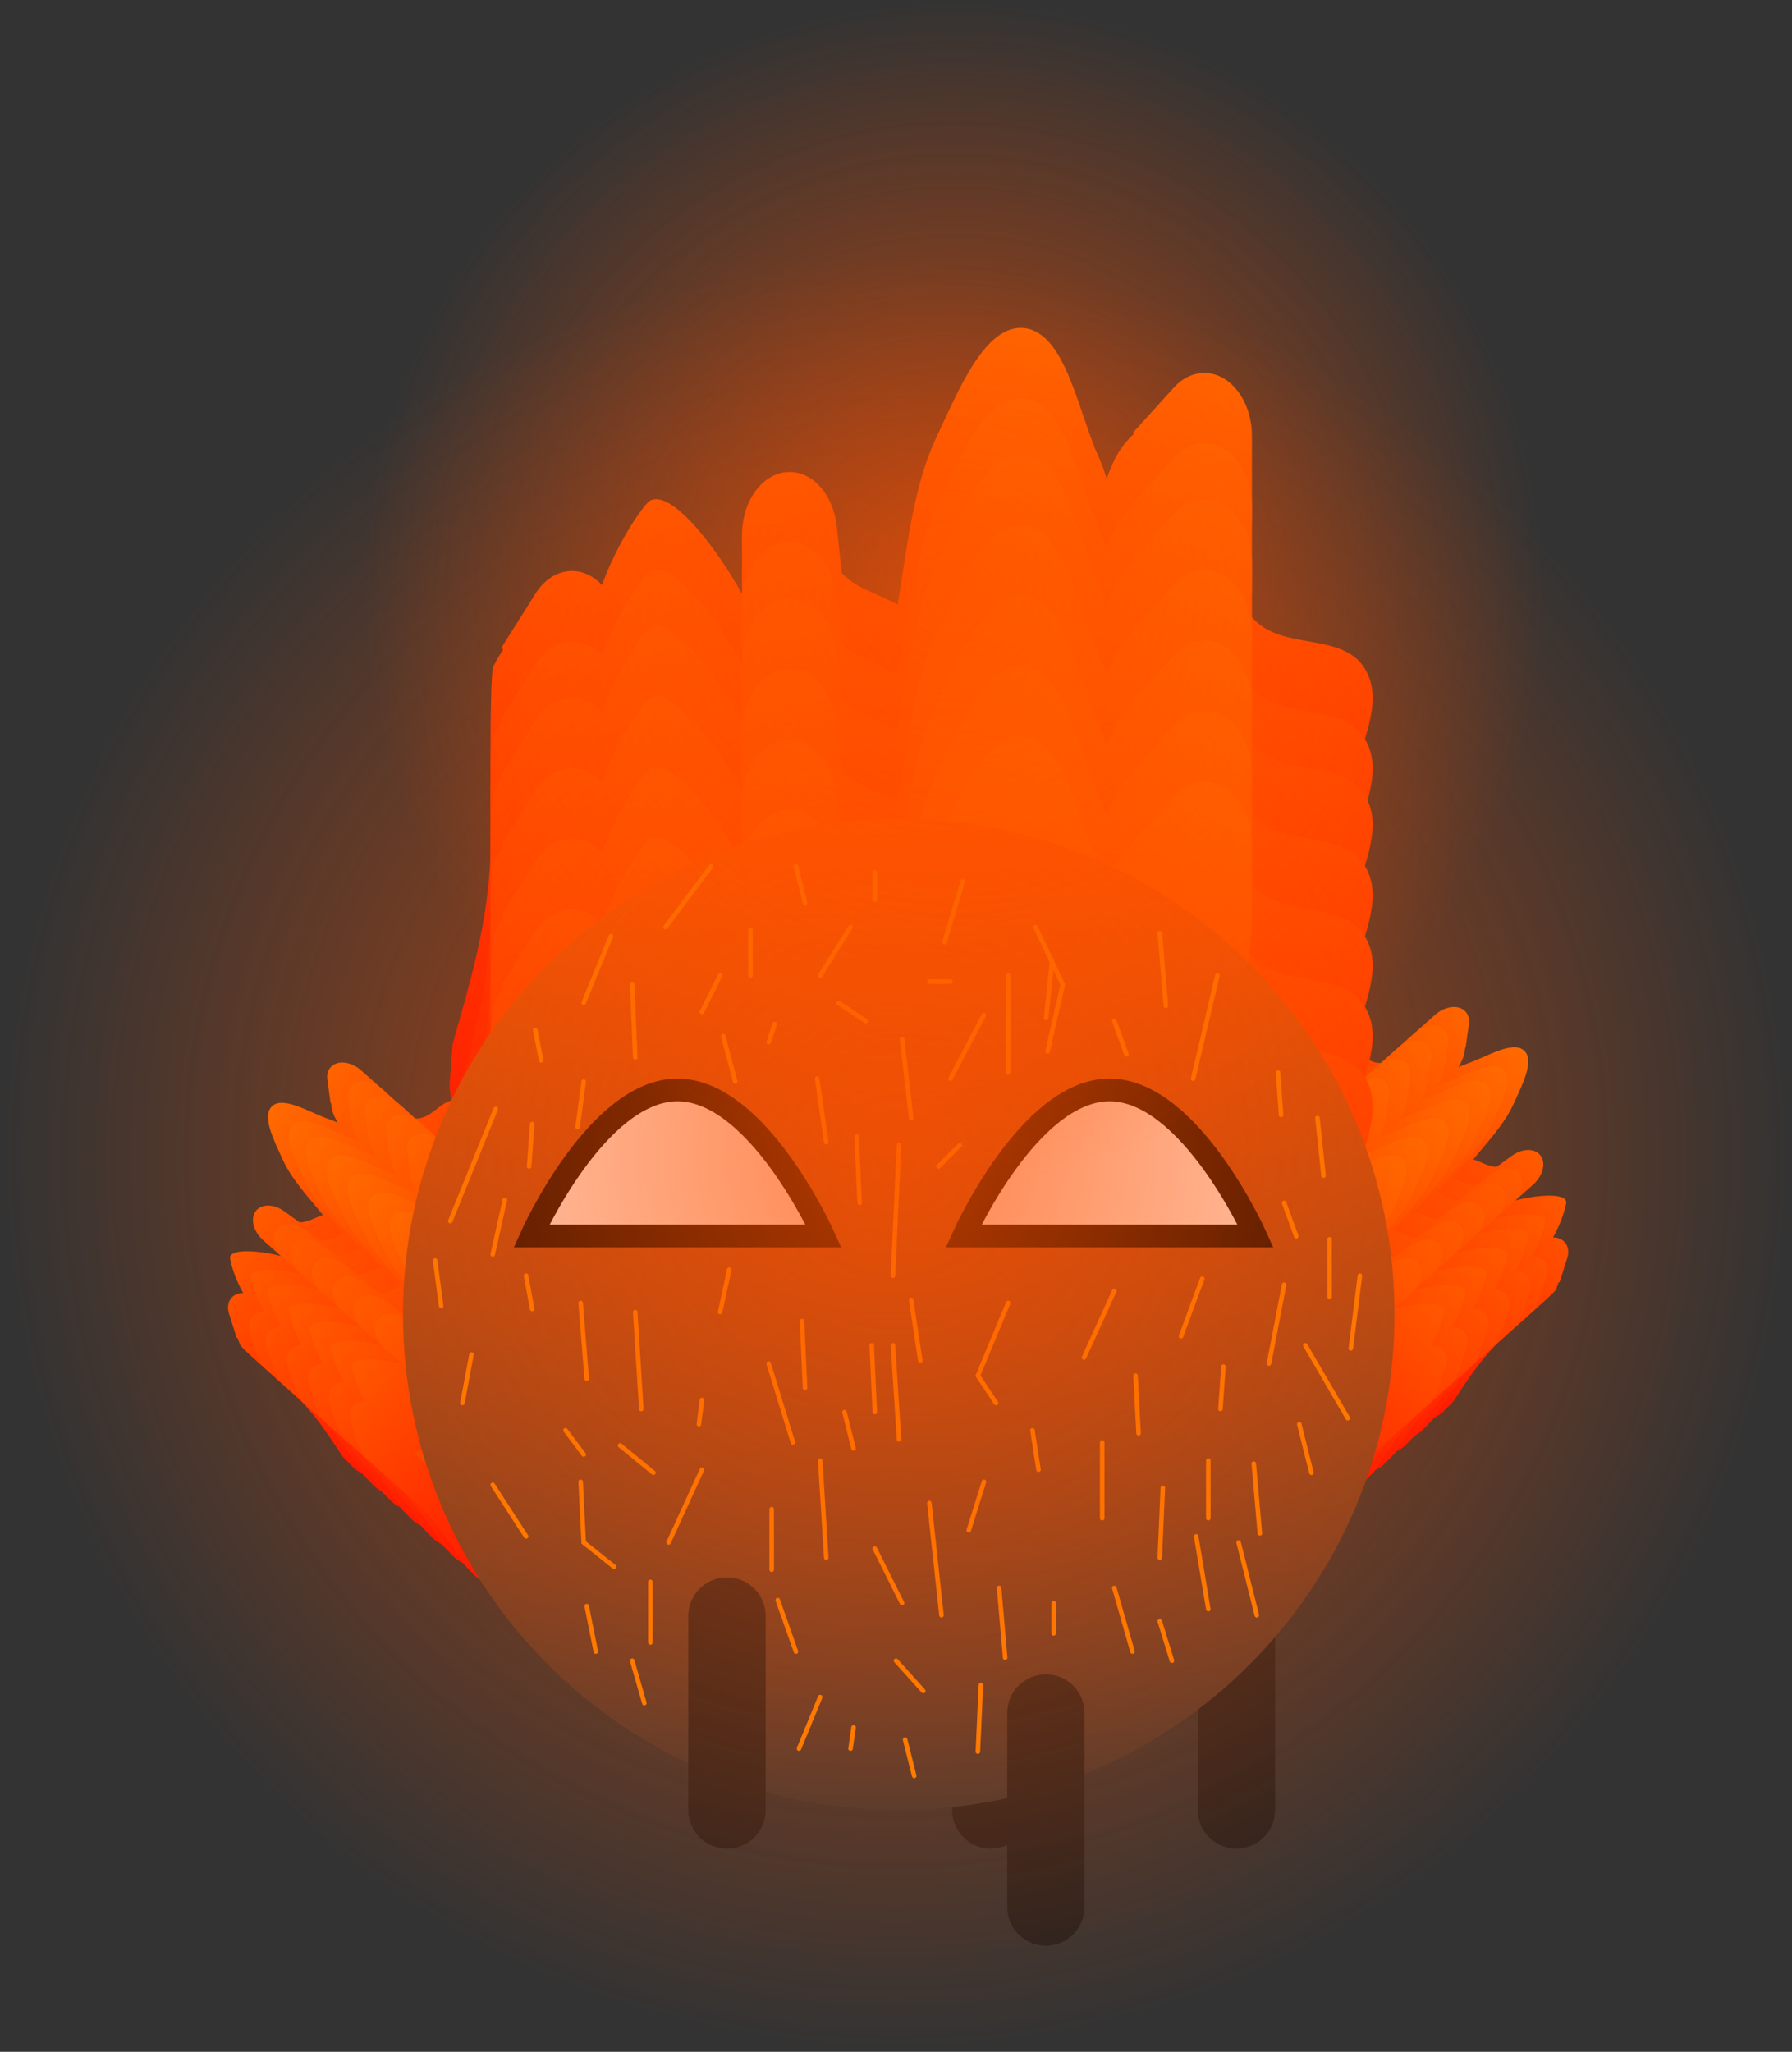 <svg version="1.1" xmlns="http://www.w3.org/2000/svg" xmlns:xlink="http://www.w3.org/1999/xlink" width="197" height="225.583" viewBox="0,0,197,225.583"><rect x="0" y="0" width="197" height="225.583" fill="#333333" stroke="none"/><defs><linearGradient x1="284.485" y1="178.809" x2="311.857" y2="154.493" gradientUnits="userSpaceOnUse" id="color-1"><stop offset="0" stop-color="#ff0000"/><stop offset="1" stop-color="#ff7100"/></linearGradient><linearGradient x1="282.176" y1="180.859" x2="309.549" y2="156.543" gradientUnits="userSpaceOnUse" id="color-2"><stop offset="0" stop-color="#ff0000"/><stop offset="1" stop-color="#ff7100"/></linearGradient><linearGradient x1="280.33" y1="182.5" x2="307.703" y2="158.183" gradientUnits="userSpaceOnUse" id="color-3"><stop offset="0" stop-color="#ff0000"/><stop offset="1" stop-color="#ff7100"/></linearGradient><linearGradient x1="278.022" y1="184.55" x2="305.394" y2="160.234" gradientUnits="userSpaceOnUse" id="color-4"><stop offset="0" stop-color="#ff0000"/><stop offset="1" stop-color="#ff7100"/></linearGradient><linearGradient x1="275.714" y1="186.6" x2="303.086" y2="162.284" gradientUnits="userSpaceOnUse" id="color-5"><stop offset="0" stop-color="#ff0000"/><stop offset="1" stop-color="#ff7100"/></linearGradient><linearGradient x1="273.406" y1="188.651" x2="300.778" y2="164.335" gradientUnits="userSpaceOnUse" id="color-6"><stop offset="0" stop-color="#ff0000"/><stop offset="1" stop-color="#ff7100"/></linearGradient><linearGradient x1="271.097" y1="190.701" x2="298.47" y2="166.385" gradientUnits="userSpaceOnUse" id="color-7"><stop offset="0" stop-color="#ff0000"/><stop offset="1" stop-color="#ff7100"/></linearGradient><linearGradient x1="195.378" y1="184.919" x2="168.005" y2="160.603" gradientUnits="userSpaceOnUse" id="color-8"><stop offset="0" stop-color="#ff0000"/><stop offset="1" stop-color="#ff7100"/></linearGradient><linearGradient x1="197.686" y1="186.969" x2="170.314" y2="162.653" gradientUnits="userSpaceOnUse" id="color-9"><stop offset="0" stop-color="#ff0000"/><stop offset="1" stop-color="#ff7100"/></linearGradient><linearGradient x1="199.533" y1="188.609" x2="172.16" y2="164.293" gradientUnits="userSpaceOnUse" id="color-10"><stop offset="0" stop-color="#ff0000"/><stop offset="1" stop-color="#ff7100"/></linearGradient><linearGradient x1="201.841" y1="190.66" x2="174.468" y2="166.344" gradientUnits="userSpaceOnUse" id="color-11"><stop offset="0" stop-color="#ff0000"/><stop offset="1" stop-color="#ff7100"/></linearGradient><linearGradient x1="204.149" y1="192.71" x2="176.776" y2="168.394" gradientUnits="userSpaceOnUse" id="color-12"><stop offset="0" stop-color="#ff0000"/><stop offset="1" stop-color="#ff7100"/></linearGradient><linearGradient x1="206.457" y1="194.761" x2="179.084" y2="170.445" gradientUnits="userSpaceOnUse" id="color-13"><stop offset="0" stop-color="#ff0000"/><stop offset="1" stop-color="#ff7100"/></linearGradient><linearGradient x1="208.765" y1="196.811" x2="181.393" y2="172.495" gradientUnits="userSpaceOnUse" id="color-14"><stop offset="0" stop-color="#ff0000"/><stop offset="1" stop-color="#ff7100"/></linearGradient><linearGradient x1="241.363" y1="163.373" x2="241.363" y2="71.553" gradientUnits="userSpaceOnUse" id="color-15"><stop offset="0" stop-color="#ff0000"/><stop offset="1" stop-color="#ff7100"/></linearGradient><linearGradient x1="241.363" y1="171.116" x2="241.363" y2="79.295" gradientUnits="userSpaceOnUse" id="color-16"><stop offset="0" stop-color="#ff0000"/><stop offset="1" stop-color="#ff7100"/></linearGradient><linearGradient x1="241.363" y1="177.31" x2="241.363" y2="85.489" gradientUnits="userSpaceOnUse" id="color-17"><stop offset="0" stop-color="#ff0000"/><stop offset="1" stop-color="#ff7100"/></linearGradient><linearGradient x1="241.363" y1="185.053" x2="241.363" y2="93.232" gradientUnits="userSpaceOnUse" id="color-18"><stop offset="0" stop-color="#ff0000"/><stop offset="1" stop-color="#ff7100"/></linearGradient><linearGradient x1="241.363" y1="192.795" x2="241.363" y2="100.974" gradientUnits="userSpaceOnUse" id="color-19"><stop offset="0" stop-color="#ff0000"/><stop offset="1" stop-color="#ff7100"/></linearGradient><linearGradient x1="241.363" y1="200.538" x2="241.363" y2="108.717" gradientUnits="userSpaceOnUse" id="color-20"><stop offset="0" stop-color="#ff0000"/><stop offset="1" stop-color="#ff7100"/></linearGradient><linearGradient x1="241.363" y1="208.28" x2="241.363" y2="116.459" gradientUnits="userSpaceOnUse" id="color-21"><stop offset="0" stop-color="#ff0000"/><stop offset="1" stop-color="#ff7100"/></linearGradient><linearGradient x1="240" y1="125.5" x2="240" y2="234.5" gradientUnits="userSpaceOnUse" id="color-22"><stop offset="0" stop-color="#ff5600"/><stop offset="1" stop-color="#373737"/></linearGradient><radialGradient cx="239.696" cy="162.583" r="98.5" gradientUnits="userSpaceOnUse" id="color-23"><stop offset="0" stop-color="#ff5100" stop-opacity="0.718"/><stop offset="1" stop-color="#ff5100" stop-opacity="0"/></radialGradient><radialGradient cx="246.029" cy="100.5" r="65" gradientUnits="userSpaceOnUse" id="color-24"><stop offset="0" stop-color="#ff5100" stop-opacity="0.718"/><stop offset="1" stop-color="#ff5100" stop-opacity="0"/></radialGradient></defs><g transform="translate(-141.196,-35.5)"><g data-paper-data="{&quot;isPaintingLayer&quot;:true}" fill-rule="nonzero" stroke-linejoin="miter" stroke-miterlimit="10" stroke-dasharray="" stroke-dashoffset="0" style="mix-blend-mode: normal"><g data-paper-data="{&quot;index&quot;:null}" stroke="none" stroke-width="0.5" stroke-linecap="butt"><path d="M288.735,169.93c1.795,2.381 3.02,4.983 4.737,7.503c0.74,1.086 2.152,1.754 2.334,3.167c0.019,0.147 0.035,0.296 0.047,0.445l0.105,-0.057l1.185,3.979c0.431,1.303 -0.19,3.081 -1.644,4.373c-1.729,1.536 -4.002,1.822 -5.171,0.681l-2.609,-2.491l0.035,-0.034l-0.1,-0.03c-2.259,-2.54 -4.814,-4.956 -6.83,-7.701c-0.532,-0.724 -3.105,-5.342 -3.685,-5.937c-2.239,-2.296 -7.045,-2.233 -4.04,-8.524c1.035,-2.167 4.19,-2.917 6.284,-4.376c0,0 3.733,-1.928 4.576,1.209c0.637,2.372 -1.341,4.053 -2.345,4.732c0.572,0.18 1.185,0.461 1.632,0.854c0.761,-0.623 1.785,-1.104 3.117,-1.059c2.716,0.093 2.589,2.236 2.37,3.263z" fill="#ff4200"/><path d="M296.393,191.159c-1.309,-1.474 0.756,-3.309 0.756,-3.309l-0.052,0.214c2.787,-4.222 5.493,-7.417 9.471,-10.843c-1.216,-0.524 -2.522,-0.985 -2.67,-2.261c-0.115,-0.994 1.084,-2.048 2.213,-2.991c-1.952,-0.048 -4.079,-0.183 -4.743,-1.649c-0.355,-0.783 -0.59,-1.452 -0.725,-2.022l-1.015,0.767c-1.11,0.856 -2.486,0.953 -3.166,0.188c-0.408,-0.459 -0.478,-1.131 -0.257,-1.811l0.829,-2.607l0.134,-0.002l0.019,-0.382c1.073,-1.663 2.047,-3.367 3.219,-4.99c0.466,-0.646 0.952,-1.288 1.463,-1.913c-2.358,1.17 -5.31,1.939 -5.651,1.751c-0.993,-0.546 -1.246,-2.158 -0.911,-3.835c-1.083,0.791 -2.205,1.416 -3.248,1.557c-1.49,0.201 -2.634,-0.609 -3.712,-1.248c-0.265,-0.157 0.146,-1.34 -0.073,-0.996c-0.35,0.548 0.035,1.191 -0.382,1.709c-2.998,3.729 -7.168,5.639 -9.765,9.679c0,0 -1.474,2.236 -3.426,1.5c-0.067,-0.025 -0.129,-0.052 -0.188,-0.08c0.063,-0.043 0.124,-0.091 0.183,-0.144c0.56,-0.497 0.733,-1.22 0.398,-1.631c0.158,-0.444 0.286,-0.888 0.383,-1.328c0.391,-0.826 0.678,-1.662 0.858,-2.485c2.519,-2.799 5.393,-4.83 8.243,-7.757c1.156,-1.187 1.755,-3.149 3.217,-3.747c2.124,-0.87 3.112,1.922 5.149,1.872c1.249,-0.031 2.242,-1.93 3.342,-2.918l2.655,-2.359c1.141,-1.014 2.652,-1.175 3.375,-0.361c0.322,0.362 0.433,0.857 0.357,1.384l-0.351,2.558l-0.063,0.012c-0.01,0.155 -0.028,0.311 -0.053,0.47c-0.088,0.558 -0.346,1.124 -0.68,1.684c0.323,-0.157 0.634,-0.285 0.891,-0.371c2.105,-0.702 4.996,-2.593 6.296,-1.489c1.272,1.08 -0.235,3.914 -1.12,5.883c-0.98,2.182 -2.803,4.113 -4.437,6.112c0.85,0.251 1.62,0.809 2.571,0.808l1.646,-1.187c1.099,-0.812 2.436,-0.891 3.103,-0.14c0.723,0.814 0.385,2.296 -0.756,3.309l-1.929,1.713c2.198,-0.552 5.316,-0.861 5.579,0.108c0.076,0.28 -0.477,2.288 -1.442,3.969c0.514,-0.003 0.974,0.167 1.286,0.519c0.408,0.459 0.478,1.131 0.257,1.811l-0.829,2.607l-0.114,0.002c-0.072,0.266 -0.164,0.533 -0.28,0.802c-0.165,0.379 -5.858,5.341 -6.104,5.575c-2.154,2.052 -3.58,4.29 -5.147,6.669l-1.232,1.262c0,0 -2.066,1.835 -3.375,0.361z" fill="url(#color-1)"/><path d="M294.085,193.21c-1.309,-1.474 0.756,-3.309 0.756,-3.309l-0.052,0.214c2.787,-4.222 5.493,-7.417 9.471,-10.843c-1.216,-0.524 -2.522,-0.985 -2.67,-2.261c-0.115,-0.994 1.084,-2.048 2.213,-2.991c-1.952,-0.048 -4.079,-0.183 -4.743,-1.649c-0.355,-0.783 -0.59,-1.452 -0.725,-2.022l-1.015,0.767c-1.11,0.856 -2.486,0.953 -3.166,0.187c-0.408,-0.459 -0.478,-1.131 -0.257,-1.811l0.829,-2.607l0.134,-0.002l0.019,-0.382c1.073,-1.663 2.047,-3.367 3.219,-4.99c0.466,-0.646 0.952,-1.288 1.463,-1.913c-2.358,1.17 -5.31,1.939 -5.651,1.751c-0.993,-0.546 -1.246,-2.158 -0.911,-3.835c-1.083,0.791 -2.205,1.416 -3.248,1.557c-1.49,0.201 -2.634,-0.609 -3.712,-1.248c-0.265,-0.157 0.146,-1.34 -0.073,-0.996c-0.35,0.548 0.035,1.191 -0.382,1.709c-2.998,3.729 -7.168,5.639 -9.765,9.679c0,0 -1.474,2.236 -3.426,1.5c-0.067,-0.025 -0.129,-0.052 -0.188,-0.08c0.063,-0.043 0.124,-0.091 0.183,-0.144c0.56,-0.497 0.733,-1.22 0.398,-1.631c0.158,-0.444 0.286,-0.888 0.383,-1.328c0.391,-0.826 0.678,-1.662 0.858,-2.485c2.519,-2.799 5.393,-4.83 8.243,-7.757c1.156,-1.187 1.755,-3.149 3.217,-3.747c2.124,-0.87 3.112,1.922 5.149,1.872c1.249,-0.031 2.242,-1.93 3.342,-2.918l2.655,-2.359c1.141,-1.014 2.652,-1.175 3.375,-0.361c0.322,0.362 0.433,0.857 0.357,1.384l-0.351,2.558l-0.063,0.012c-0.01,0.155 -0.028,0.311 -0.053,0.47c-0.088,0.558 -0.346,1.124 -0.68,1.684c0.323,-0.157 0.634,-0.285 0.891,-0.371c2.105,-0.702 4.996,-2.593 6.296,-1.489c1.272,1.08 -0.235,3.914 -1.12,5.883c-0.98,2.182 -2.803,4.113 -4.437,6.112c0.85,0.251 1.62,0.809 2.571,0.808l1.646,-1.187c1.099,-0.812 2.436,-0.891 3.103,-0.14c0.723,0.814 0.385,2.296 -0.756,3.309l-1.929,1.713c2.198,-0.552 5.316,-0.861 5.579,0.108c0.076,0.28 -0.477,2.288 -1.442,3.969c0.514,-0.003 0.974,0.167 1.286,0.519c0.408,0.459 0.478,1.131 0.257,1.811l-0.829,2.607l-0.114,0.002c-0.072,0.266 -0.164,0.533 -0.28,0.802c-0.165,0.379 -5.858,5.341 -6.105,5.575c-2.154,2.052 -3.58,4.29 -5.147,6.669l-1.232,1.262c0,0 -2.066,1.835 -3.375,0.361z" fill="url(#color-2)"/><path d="M292.238,194.85c-1.309,-1.474 0.756,-3.309 0.756,-3.309l-0.052,0.214c2.787,-4.222 5.493,-7.417 9.471,-10.843c-1.216,-0.524 -2.522,-0.985 -2.67,-2.261c-0.115,-0.994 1.084,-2.048 2.213,-2.991c-1.952,-0.048 -4.079,-0.183 -4.743,-1.649c-0.355,-0.783 -0.59,-1.452 -0.725,-2.022l-1.015,0.767c-1.11,0.856 -2.486,0.953 -3.166,0.187c-0.408,-0.459 -0.478,-1.131 -0.257,-1.811l0.829,-2.607l0.134,-0.002l0.019,-0.382c1.073,-1.663 2.047,-3.367 3.219,-4.99c0.466,-0.646 0.952,-1.288 1.463,-1.913c-2.358,1.17 -5.31,1.939 -5.651,1.751c-0.993,-0.546 -1.246,-2.158 -0.911,-3.835c-1.083,0.791 -2.205,1.416 -3.248,1.557c-1.49,0.201 -2.634,-0.609 -3.712,-1.248c-0.265,-0.157 0.146,-1.34 -0.073,-0.996c-0.35,0.548 0.035,1.191 -0.382,1.709c-2.998,3.729 -7.168,5.639 -9.765,9.679c0,0 -1.474,2.236 -3.426,1.5c-0.067,-0.025 -0.129,-0.052 -0.188,-0.08c0.063,-0.043 0.124,-0.091 0.183,-0.144c0.56,-0.497 0.733,-1.22 0.398,-1.631c0.158,-0.444 0.286,-0.888 0.383,-1.328c0.391,-0.826 0.678,-1.662 0.858,-2.485c2.519,-2.799 5.393,-4.83 8.243,-7.757c1.156,-1.187 1.755,-3.149 3.217,-3.747c2.124,-0.87 3.112,1.922 5.149,1.872c1.249,-0.031 2.242,-1.93 3.342,-2.918l2.655,-2.359c1.141,-1.014 2.652,-1.175 3.375,-0.361c0.322,0.362 0.433,0.857 0.357,1.384l-0.351,2.558l-0.063,0.012c-0.01,0.155 -0.028,0.311 -0.053,0.47c-0.088,0.558 -0.346,1.124 -0.68,1.684c0.323,-0.157 0.634,-0.285 0.891,-0.371c2.105,-0.702 4.996,-2.593 6.296,-1.489c1.272,1.08 -0.235,3.914 -1.12,5.883c-0.98,2.182 -2.803,4.113 -4.437,6.112c0.85,0.251 1.62,0.809 2.571,0.808l1.646,-1.187c1.099,-0.812 2.436,-0.891 3.103,-0.14c0.723,0.814 0.385,2.296 -0.756,3.309l-1.929,1.713c2.198,-0.552 5.316,-0.861 5.579,0.108c0.076,0.28 -0.477,2.288 -1.442,3.969c0.514,-0.003 0.974,0.167 1.286,0.519c0.408,0.459 0.478,1.131 0.257,1.811l-0.829,2.607l-0.114,0.002c-0.072,0.266 -0.164,0.533 -0.28,0.802c-0.165,0.379 -5.858,5.341 -6.104,5.575c-2.154,2.052 -3.58,4.29 -5.147,6.669l-1.232,1.262c0,0 -2.066,1.835 -3.375,0.361z" fill="url(#color-3)"/><path d="M289.93,196.9c-1.309,-1.474 0.756,-3.309 0.756,-3.309l-0.052,0.214c2.787,-4.222 5.493,-7.417 9.471,-10.843c-1.216,-0.524 -2.522,-0.985 -2.67,-2.261c-0.115,-0.994 1.084,-2.048 2.213,-2.991c-1.952,-0.048 -4.079,-0.183 -4.743,-1.649c-0.355,-0.783 -0.59,-1.452 -0.725,-2.022l-1.015,0.767c-1.11,0.856 -2.486,0.953 -3.166,0.187c-0.408,-0.459 -0.478,-1.131 -0.257,-1.811l0.829,-2.607l0.134,-0.002l0.019,-0.382c1.073,-1.663 2.047,-3.367 3.219,-4.99c0.466,-0.646 0.952,-1.288 1.463,-1.913c-2.358,1.17 -5.31,1.939 -5.651,1.751c-0.993,-0.546 -1.246,-2.158 -0.911,-3.835c-1.083,0.791 -2.205,1.416 -3.248,1.557c-1.49,0.201 -2.634,-0.609 -3.712,-1.248c-0.265,-0.157 0.146,-1.34 -0.073,-0.996c-0.35,0.548 0.035,1.191 -0.382,1.709c-2.998,3.729 -7.168,5.639 -9.765,9.679c0,0 -1.474,2.236 -3.426,1.5c-0.067,-0.025 -0.129,-0.052 -0.188,-0.08c0.063,-0.043 0.124,-0.091 0.183,-0.144c0.56,-0.497 0.733,-1.22 0.398,-1.631c0.158,-0.444 0.286,-0.888 0.383,-1.328c0.391,-0.826 0.678,-1.662 0.858,-2.485c2.519,-2.799 5.393,-4.83 8.243,-7.757c1.156,-1.187 1.755,-3.149 3.217,-3.747c2.124,-0.87 3.112,1.922 5.149,1.872c1.249,-0.031 2.242,-1.93 3.342,-2.918l2.655,-2.359c1.141,-1.014 2.652,-1.175 3.375,-0.361c0.322,0.362 0.433,0.857 0.357,1.384l-0.351,2.558l-0.063,0.012c-0.01,0.155 -0.028,0.311 -0.053,0.47c-0.088,0.558 -0.346,1.124 -0.68,1.684c0.323,-0.157 0.634,-0.285 0.891,-0.371c2.105,-0.702 4.996,-2.593 6.296,-1.489c1.272,1.08 -0.235,3.914 -1.12,5.883c-0.98,2.182 -2.803,4.113 -4.437,6.112c0.85,0.251 1.62,0.809 2.571,0.808l1.646,-1.187c1.099,-0.812 2.436,-0.891 3.103,-0.14c0.723,0.814 0.385,2.296 -0.756,3.309l-1.929,1.713c2.198,-0.552 5.316,-0.861 5.579,0.108c0.076,0.28 -0.477,2.288 -1.442,3.969c0.514,-0.003 0.974,0.167 1.286,0.519c0.408,0.459 0.478,1.131 0.257,1.811l-0.829,2.607l-0.114,0.002c-0.072,0.266 -0.164,0.533 -0.28,0.802c-0.165,0.379 -5.858,5.341 -6.104,5.575c-2.154,2.052 -3.58,4.29 -5.147,6.669l-1.232,1.262c0,0 -2.066,1.835 -3.375,0.361z" fill="url(#color-4)"/><path d="M287.622,198.951c-1.309,-1.474 0.756,-3.309 0.756,-3.309l-0.052,0.214c2.787,-4.222 5.493,-7.417 9.471,-10.843c-1.216,-0.524 -2.522,-0.985 -2.67,-2.261c-0.115,-0.994 1.084,-2.048 2.213,-2.991c-1.952,-0.048 -4.079,-0.183 -4.743,-1.649c-0.355,-0.783 -0.59,-1.452 -0.725,-2.022l-1.015,0.767c-1.11,0.856 -2.486,0.953 -3.166,0.187c-0.408,-0.459 -0.478,-1.131 -0.257,-1.811l0.829,-2.607l0.134,-0.002l0.019,-0.382c1.073,-1.663 2.047,-3.367 3.219,-4.99c0.466,-0.646 0.952,-1.288 1.463,-1.913c-2.358,1.17 -5.31,1.939 -5.651,1.751c-0.993,-0.546 -1.246,-2.158 -0.911,-3.835c-1.083,0.791 -2.205,1.416 -3.248,1.557c-1.49,0.201 -2.634,-0.609 -3.712,-1.248c-0.265,-0.157 0.146,-1.34 -0.073,-0.996c-0.35,0.548 0.035,1.191 -0.382,1.709c-2.998,3.729 -7.168,5.639 -9.765,9.679c0,0 -1.474,2.236 -3.426,1.5c-0.067,-0.025 -0.129,-0.052 -0.188,-0.08c0.063,-0.043 0.124,-0.091 0.183,-0.144c0.56,-0.497 0.733,-1.22 0.398,-1.631c0.158,-0.444 0.286,-0.888 0.383,-1.328c0.391,-0.826 0.678,-1.662 0.858,-2.485c2.519,-2.799 5.393,-4.83 8.243,-7.757c1.156,-1.187 1.755,-3.149 3.217,-3.747c2.124,-0.87 3.112,1.922 5.149,1.872c1.249,-0.031 2.242,-1.93 3.342,-2.918l2.655,-2.359c1.141,-1.014 2.652,-1.175 3.375,-0.361c0.322,0.362 0.433,0.857 0.357,1.384l-0.351,2.558l-0.063,0.012c-0.01,0.155 -0.028,0.311 -0.053,0.47c-0.088,0.558 -0.346,1.124 -0.68,1.684c0.323,-0.157 0.634,-0.285 0.891,-0.371c2.105,-0.702 4.996,-2.593 6.296,-1.489c1.272,1.08 -0.235,3.914 -1.12,5.883c-0.98,2.182 -2.803,4.113 -4.437,6.112c0.85,0.251 1.62,0.809 2.571,0.808l1.646,-1.187c1.099,-0.812 2.436,-0.891 3.103,-0.14c0.723,0.814 0.385,2.296 -0.756,3.309l-1.929,1.713c2.198,-0.552 5.316,-0.861 5.579,0.108c0.076,0.28 -0.477,2.288 -1.442,3.969c0.514,-0.003 0.974,0.167 1.286,0.519c0.408,0.459 0.478,1.131 0.257,1.811l-0.829,2.607l-0.114,0.002c-0.072,0.266 -0.164,0.533 -0.28,0.802c-0.165,0.379 -5.858,5.341 -6.104,5.575c-2.154,2.052 -3.58,4.29 -5.147,6.669l-1.232,1.262c0,0 -2.066,1.835 -3.375,0.361z" fill="url(#color-5)"/><path d="M285.314,201.001c-1.309,-1.474 0.756,-3.309 0.756,-3.309l-0.052,0.214c2.787,-4.222 5.493,-7.417 9.471,-10.843c-1.216,-0.524 -2.522,-0.985 -2.67,-2.261c-0.115,-0.994 1.084,-2.048 2.213,-2.991c-1.952,-0.048 -4.079,-0.183 -4.743,-1.649c-0.355,-0.783 -0.59,-1.452 -0.725,-2.022l-1.015,0.767c-1.11,0.856 -2.486,0.953 -3.166,0.188c-0.408,-0.459 -0.478,-1.131 -0.257,-1.811l0.829,-2.607l0.134,-0.002l0.019,-0.382c1.073,-1.663 2.047,-3.367 3.219,-4.99c0.466,-0.646 0.952,-1.288 1.463,-1.913c-2.358,1.17 -5.31,1.939 -5.651,1.751c-0.993,-0.546 -1.246,-2.158 -0.911,-3.834c-1.083,0.791 -2.205,1.416 -3.248,1.557c-1.49,0.201 -2.634,-0.609 -3.712,-1.248c-0.265,-0.157 0.146,-1.34 -0.073,-0.996c-0.35,0.548 0.035,1.191 -0.382,1.709c-2.998,3.729 -7.168,5.639 -9.765,9.679c0,0 -1.474,2.236 -3.426,1.5c-0.067,-0.025 -0.129,-0.052 -0.188,-0.08c0.063,-0.043 0.124,-0.091 0.183,-0.144c0.56,-0.497 0.733,-1.22 0.398,-1.631c0.158,-0.444 0.286,-0.888 0.383,-1.328c0.391,-0.826 0.678,-1.662 0.858,-2.485c2.519,-2.799 5.393,-4.83 8.243,-7.757c1.156,-1.187 1.755,-3.149 3.217,-3.747c2.124,-0.87 3.112,1.922 5.149,1.872c1.249,-0.031 2.242,-1.93 3.342,-2.918l2.655,-2.359c1.141,-1.014 2.652,-1.175 3.375,-0.361c0.322,0.362 0.433,0.857 0.357,1.384l-0.351,2.558l-0.063,0.012c-0.01,0.155 -0.028,0.311 -0.053,0.47c-0.088,0.558 -0.346,1.124 -0.68,1.684c0.323,-0.157 0.634,-0.285 0.891,-0.371c2.105,-0.702 4.996,-2.593 6.296,-1.489c1.272,1.08 -0.235,3.914 -1.12,5.883c-0.98,2.182 -2.803,4.113 -4.437,6.112c0.85,0.251 1.62,0.809 2.571,0.808l1.646,-1.187c1.099,-0.812 2.436,-0.891 3.103,-0.14c0.723,0.814 0.385,2.296 -0.756,3.309l-1.929,1.713c2.198,-0.552 5.316,-0.861 5.579,0.108c0.076,0.28 -0.477,2.288 -1.442,3.969c0.514,-0.003 0.974,0.167 1.286,0.519c0.408,0.459 0.478,1.131 0.257,1.811l-0.829,2.607l-0.114,0.002c-0.072,0.266 -0.164,0.533 -0.28,0.802c-0.165,0.379 -5.858,5.341 -6.104,5.575c-2.154,2.052 -3.58,4.29 -5.147,6.669l-1.232,1.262c0,0 -2.066,1.835 -3.375,0.361z" fill="url(#color-6)"/><path d="M283.006,203.051c-1.309,-1.474 0.756,-3.309 0.756,-3.309l-0.052,0.214c2.787,-4.222 5.493,-7.417 9.471,-10.843c-1.216,-0.524 -2.522,-0.985 -2.67,-2.261c-0.115,-0.994 1.084,-2.048 2.213,-2.991c-1.952,-0.048 -4.079,-0.183 -4.743,-1.649c-0.355,-0.783 -0.59,-1.452 -0.725,-2.022l-1.015,0.767c-1.11,0.856 -2.486,0.953 -3.166,0.188c-0.408,-0.459 -0.478,-1.131 -0.257,-1.811l0.829,-2.607l0.134,-0.002l0.019,-0.382c1.073,-1.663 2.047,-3.367 3.219,-4.99c0.466,-0.646 0.952,-1.288 1.463,-1.913c-2.358,1.17 -5.31,1.939 -5.651,1.751c-0.993,-0.546 -1.246,-2.158 -0.911,-3.835c-1.083,0.791 -2.205,1.416 -3.248,1.557c-1.49,0.201 -2.634,-0.609 -3.712,-1.248c-0.265,-0.157 0.146,-1.34 -0.073,-0.996c-0.35,0.548 0.035,1.191 -0.382,1.709c-2.998,3.729 -7.168,5.639 -9.765,9.679c0,0 -1.474,2.236 -3.426,1.5c-0.067,-0.025 -0.129,-0.052 -0.188,-0.08c0.063,-0.043 0.124,-0.091 0.183,-0.144c0.56,-0.497 0.733,-1.22 0.398,-1.631c0.158,-0.444 0.286,-0.888 0.383,-1.328c0.391,-0.826 0.678,-1.662 0.858,-2.485c2.519,-2.799 5.393,-4.83 8.243,-7.757c1.156,-1.187 1.755,-3.149 3.217,-3.747c2.124,-0.87 3.112,1.922 5.149,1.872c1.249,-0.031 2.242,-1.93 3.342,-2.918l2.655,-2.359c1.141,-1.014 2.652,-1.175 3.375,-0.361c0.322,0.362 0.433,0.857 0.357,1.384l-0.351,2.558l-0.063,0.012c-0.01,0.155 -0.028,0.311 -0.053,0.47c-0.088,0.558 -0.346,1.124 -0.68,1.684c0.323,-0.157 0.634,-0.285 0.891,-0.371c2.105,-0.702 4.996,-2.593 6.296,-1.489c1.272,1.08 -0.235,3.914 -1.12,5.883c-0.98,2.182 -2.803,4.113 -4.437,6.112c0.85,0.251 1.62,0.809 2.571,0.808l1.646,-1.187c1.099,-0.812 2.436,-0.891 3.103,-0.14c0.723,0.814 0.385,2.296 -0.756,3.309l-1.929,1.713c2.198,-0.552 5.316,-0.861 5.579,0.108c0.076,0.28 -0.477,2.288 -1.442,3.969c0.514,-0.003 0.974,0.167 1.286,0.519c0.408,0.459 0.478,1.131 0.257,1.811l-0.829,2.607l-0.114,0.002c-0.072,0.266 -0.164,0.533 -0.28,0.802c-0.165,0.379 -5.858,5.341 -6.104,5.575c-2.154,2.052 -3.58,4.29 -5.147,6.669l-1.232,1.262c0,0 -2.066,1.835 -3.375,0.361z" fill="url(#color-7)"/></g><g stroke="none" stroke-width="0.5" stroke-linecap="butt"><path d="M191.128,176.04c-0.219,-1.028 -0.346,-3.17 2.37,-3.263c1.332,-0.046 2.356,0.436 3.117,1.059c0.448,-0.393 1.06,-0.675 1.632,-0.854c-1.003,-0.679 -2.981,-2.36 -2.345,-4.732c0.842,-3.138 4.576,-1.209 4.576,-1.209c2.095,1.459 5.25,2.209 6.284,4.376c3.005,6.291 -1.801,6.228 -4.04,8.524c-0.58,0.595 -3.154,5.213 -3.685,5.937c-2.017,2.744 -4.572,5.161 -6.83,7.701l-0.1,0.03l0.035,0.034l-2.609,2.491c-1.169,1.141 -3.442,0.855 -5.171,-0.681c-1.454,-1.292 -2.075,-3.069 -1.644,-4.373l1.184,-3.979l0.105,0.057c0.013,-0.149 0.028,-0.298 0.047,-0.445c0.183,-1.412 1.594,-2.081 2.334,-3.167c1.718,-2.521 2.942,-5.123 4.737,-7.503z" fill="#ff4200"/><path d="M183.47,197.269c-1.309,1.474 -3.375,-0.361 -3.375,-0.361l-1.232,-1.262c-1.567,-2.379 -2.993,-4.617 -5.147,-6.669c-0.246,-0.235 -5.94,-5.196 -6.104,-5.575c-0.117,-0.269 -0.208,-0.536 -0.28,-0.802l-0.114,-0.002l-0.829,-2.607c-0.221,-0.68 -0.151,-1.352 0.257,-1.811c0.313,-0.352 0.773,-0.522 1.286,-0.519c-0.965,-1.681 -1.518,-3.689 -1.442,-3.969c0.263,-0.969 3.381,-0.661 5.579,-0.108l-1.929,-1.713c-1.141,-1.014 -1.48,-2.495 -0.756,-3.309c0.667,-0.751 2.004,-0.672 3.103,0.14l1.646,1.187c0.951,0.001 1.722,-0.557 2.571,-0.808c-1.634,-1.999 -3.457,-3.93 -4.437,-6.112c-0.885,-1.969 -2.392,-4.803 -1.12,-5.883c1.301,-1.104 4.191,0.787 6.296,1.489c0.257,0.086 0.568,0.214 0.891,0.371c-0.334,-0.56 -0.591,-1.126 -0.68,-1.684c-0.025,-0.159 -0.042,-0.316 -0.053,-0.47l-0.063,-0.012l-0.351,-2.558c-0.076,-0.527 0.035,-1.022 0.357,-1.384c0.723,-0.814 2.234,-0.652 3.375,0.361l2.655,2.359c1.1,0.988 2.093,2.887 3.342,2.918c2.038,0.05 3.026,-2.742 5.149,-1.872c1.461,0.599 2.061,2.561 3.217,3.747c2.85,2.927 5.724,4.958 8.243,7.757c0.18,0.823 0.468,1.659 0.858,2.485c0.097,0.44 0.225,0.884 0.383,1.328c-0.335,0.411 -0.162,1.134 0.398,1.631c0.059,0.053 0.12,0.101 0.183,0.144c-0.059,0.028 -0.121,0.055 -0.188,0.08c-1.951,0.736 -3.426,-1.5 -3.426,-1.5c-2.597,-4.04 -6.767,-5.95 -9.765,-9.679c-0.416,-0.518 -0.032,-1.161 -0.382,-1.709c-0.219,-0.344 0.192,0.839 -0.073,0.996c-1.077,0.639 -2.222,1.449 -3.712,1.248c-1.043,-0.141 -2.165,-0.766 -3.248,-1.557c0.335,1.676 0.082,3.288 -0.911,3.835c-0.341,0.188 -3.293,-0.581 -5.651,-1.751c0.511,0.625 0.996,1.267 1.463,1.913c1.171,1.623 2.146,3.327 3.219,4.99l0.019,0.382l0.134,0.002l0.829,2.607c0.221,0.68 0.151,1.352 -0.257,1.811c-0.68,0.765 -2.055,0.668 -3.166,-0.187l-1.015,-0.767c-0.136,0.57 -0.371,1.239 -0.725,2.022c-0.664,1.466 -2.791,1.601 -4.743,1.649c1.129,0.943 2.328,1.997 2.213,2.991c-0.148,1.276 -1.453,1.737 -2.67,2.261c3.978,3.426 6.683,6.621 9.471,10.843l-0.052,-0.214c0,0 2.066,1.835 0.756,3.309z" fill="url(#color-8)"/><path d="M185.778,199.32c-1.309,1.474 -3.375,-0.361 -3.375,-0.361l-1.232,-1.262c-1.567,-2.379 -2.993,-4.617 -5.147,-6.669c-0.246,-0.235 -5.94,-5.196 -6.104,-5.575c-0.117,-0.269 -0.208,-0.536 -0.28,-0.802l-0.114,-0.002l-0.829,-2.607c-0.221,-0.68 -0.151,-1.352 0.257,-1.811c0.313,-0.352 0.773,-0.522 1.286,-0.519c-0.965,-1.681 -1.518,-3.689 -1.442,-3.969c0.263,-0.969 3.381,-0.661 5.579,-0.108l-1.929,-1.713c-1.141,-1.014 -1.48,-2.495 -0.756,-3.309c0.667,-0.751 2.004,-0.672 3.103,0.14l1.646,1.187c0.951,0.001 1.722,-0.557 2.571,-0.808c-1.634,-1.999 -3.457,-3.93 -4.437,-6.112c-0.885,-1.969 -2.392,-4.803 -1.12,-5.883c1.301,-1.104 4.191,0.787 6.296,1.489c0.257,0.086 0.568,0.214 0.891,0.371c-0.334,-0.56 -0.591,-1.126 -0.68,-1.684c-0.025,-0.159 -0.042,-0.316 -0.053,-0.47l-0.063,-0.012l-0.351,-2.558c-0.076,-0.527 0.035,-1.022 0.357,-1.384c0.723,-0.814 2.234,-0.652 3.375,0.361l2.655,2.359c1.1,0.988 2.093,2.887 3.342,2.918c2.038,0.05 3.026,-2.742 5.149,-1.872c1.461,0.599 2.061,2.561 3.217,3.747c2.85,2.927 5.724,4.958 8.243,7.757c0.18,0.823 0.468,1.659 0.858,2.485c0.097,0.44 0.225,0.884 0.383,1.328c-0.335,0.411 -0.162,1.134 0.398,1.631c0.059,0.053 0.12,0.101 0.183,0.144c-0.059,0.028 -0.121,0.055 -0.188,0.08c-1.951,0.736 -3.426,-1.5 -3.426,-1.5c-2.597,-4.04 -6.767,-5.95 -9.765,-9.679c-0.416,-0.518 -0.032,-1.161 -0.382,-1.709c-0.219,-0.344 0.192,0.839 -0.073,0.996c-1.077,0.639 -2.222,1.449 -3.712,1.248c-1.043,-0.141 -2.165,-0.766 -3.248,-1.557c0.335,1.676 0.082,3.288 -0.911,3.835c-0.341,0.188 -3.293,-0.581 -5.651,-1.751c0.511,0.625 0.996,1.267 1.463,1.913c1.171,1.623 2.146,3.327 3.219,4.99l0.019,0.382l0.134,0.002l0.829,2.607c0.221,0.68 0.151,1.352 -0.257,1.811c-0.68,0.765 -2.055,0.668 -3.166,-0.187l-1.015,-0.767c-0.136,0.57 -0.371,1.239 -0.725,2.022c-0.664,1.466 -2.791,1.601 -4.743,1.649c1.129,0.943 2.328,1.997 2.213,2.991c-0.148,1.276 -1.453,1.737 -2.67,2.261c3.978,3.426 6.683,6.621 9.471,10.843l-0.052,-0.214c0,0 2.066,1.835 0.756,3.309z" fill="url(#color-9)"/><path d="M187.625,200.96c-1.309,1.474 -3.375,-0.361 -3.375,-0.361l-1.232,-1.262c-1.567,-2.379 -2.993,-4.617 -5.147,-6.669c-0.246,-0.235 -5.94,-5.196 -6.104,-5.575c-0.117,-0.269 -0.208,-0.536 -0.28,-0.802l-0.114,-0.002l-0.829,-2.607c-0.221,-0.68 -0.151,-1.352 0.257,-1.811c0.313,-0.352 0.773,-0.522 1.286,-0.519c-0.965,-1.681 -1.518,-3.689 -1.442,-3.969c0.263,-0.969 3.381,-0.661 5.579,-0.108l-1.929,-1.713c-1.141,-1.014 -1.48,-2.495 -0.756,-3.309c0.667,-0.751 2.004,-0.672 3.103,0.14l1.646,1.187c0.951,0.001 1.722,-0.557 2.571,-0.808c-1.634,-1.999 -3.457,-3.93 -4.437,-6.112c-0.885,-1.969 -2.392,-4.803 -1.12,-5.883c1.301,-1.104 4.191,0.787 6.296,1.489c0.257,0.086 0.568,0.214 0.891,0.371c-0.334,-0.56 -0.591,-1.126 -0.68,-1.684c-0.025,-0.159 -0.042,-0.316 -0.053,-0.47l-0.063,-0.012l-0.351,-2.558c-0.076,-0.527 0.035,-1.022 0.357,-1.384c0.723,-0.814 2.234,-0.652 3.375,0.361l2.655,2.359c1.1,0.988 2.093,2.887 3.342,2.918c2.038,0.05 3.026,-2.742 5.149,-1.872c1.461,0.599 2.061,2.561 3.217,3.747c2.85,2.927 5.724,4.958 8.243,7.757c0.18,0.823 0.468,1.659 0.858,2.485c0.097,0.44 0.225,0.884 0.383,1.328c-0.335,0.411 -0.162,1.134 0.398,1.631c0.059,0.053 0.12,0.101 0.183,0.144c-0.059,0.028 -0.121,0.055 -0.188,0.08c-1.951,0.736 -3.426,-1.5 -3.426,-1.5c-2.597,-4.04 -6.767,-5.95 -9.765,-9.679c-0.416,-0.518 -0.032,-1.161 -0.382,-1.709c-0.219,-0.344 0.192,0.839 -0.073,0.996c-1.077,0.639 -2.222,1.449 -3.712,1.248c-1.043,-0.141 -2.165,-0.766 -3.248,-1.557c0.335,1.676 0.082,3.288 -0.911,3.835c-0.341,0.188 -3.293,-0.581 -5.651,-1.751c0.511,0.625 0.996,1.267 1.463,1.913c1.171,1.623 2.146,3.327 3.219,4.99l0.019,0.382l0.134,0.002l0.829,2.607c0.221,0.68 0.151,1.352 -0.257,1.811c-0.68,0.765 -2.055,0.668 -3.166,-0.187l-1.015,-0.767c-0.136,0.57 -0.371,1.239 -0.725,2.022c-0.664,1.466 -2.791,1.601 -4.743,1.649c1.129,0.943 2.328,1.997 2.213,2.991c-0.148,1.276 -1.453,1.737 -2.67,2.261c3.978,3.426 6.683,6.621 9.471,10.843l-0.052,-0.214c0,0 2.066,1.835 0.756,3.309z" fill="url(#color-10)"/><path d="M189.933,203.01c-1.309,1.474 -3.375,-0.361 -3.375,-0.361l-1.232,-1.262c-1.567,-2.379 -2.993,-4.617 -5.147,-6.669c-0.246,-0.235 -5.94,-5.196 -6.104,-5.575c-0.117,-0.269 -0.208,-0.536 -0.28,-0.802l-0.114,-0.002l-0.829,-2.607c-0.221,-0.68 -0.151,-1.352 0.257,-1.811c0.313,-0.352 0.773,-0.522 1.286,-0.519c-0.965,-1.681 -1.518,-3.689 -1.442,-3.969c0.263,-0.969 3.381,-0.661 5.579,-0.108l-1.929,-1.713c-1.141,-1.014 -1.48,-2.495 -0.756,-3.309c0.667,-0.751 2.004,-0.672 3.103,0.14l1.646,1.187c0.951,0.001 1.722,-0.557 2.571,-0.808c-1.634,-1.999 -3.457,-3.93 -4.437,-6.112c-0.885,-1.969 -2.392,-4.803 -1.12,-5.883c1.301,-1.104 4.191,0.787 6.296,1.489c0.257,0.086 0.568,0.214 0.891,0.371c-0.334,-0.56 -0.591,-1.126 -0.68,-1.684c-0.025,-0.159 -0.042,-0.316 -0.053,-0.47l-0.063,-0.012l-0.351,-2.558c-0.076,-0.527 0.035,-1.022 0.357,-1.384c0.723,-0.814 2.234,-0.652 3.375,0.361l2.655,2.359c1.1,0.988 2.093,2.887 3.342,2.918c2.038,0.05 3.026,-2.742 5.149,-1.872c1.461,0.599 2.061,2.561 3.217,3.747c2.85,2.927 5.724,4.958 8.243,7.757c0.18,0.823 0.468,1.659 0.858,2.485c0.097,0.44 0.225,0.884 0.383,1.328c-0.335,0.411 -0.162,1.134 0.398,1.631c0.059,0.053 0.12,0.101 0.183,0.144c-0.059,0.028 -0.121,0.055 -0.188,0.08c-1.951,0.736 -3.426,-1.5 -3.426,-1.5c-2.597,-4.04 -6.767,-5.95 -9.765,-9.679c-0.416,-0.518 -0.032,-1.161 -0.382,-1.709c-0.219,-0.344 0.192,0.839 -0.073,0.996c-1.077,0.639 -2.222,1.449 -3.712,1.248c-1.043,-0.141 -2.165,-0.766 -3.248,-1.557c0.335,1.676 0.082,3.288 -0.911,3.835c-0.341,0.188 -3.293,-0.581 -5.651,-1.751c0.511,0.625 0.996,1.267 1.463,1.913c1.171,1.623 2.146,3.327 3.219,4.99l0.019,0.382l0.134,0.002l0.829,2.607c0.221,0.68 0.151,1.352 -0.257,1.811c-0.68,0.765 -2.055,0.668 -3.166,-0.187l-1.015,-0.767c-0.136,0.57 -0.371,1.239 -0.725,2.022c-0.664,1.466 -2.791,1.601 -4.743,1.649c1.129,0.943 2.328,1.997 2.213,2.991c-0.148,1.276 -1.453,1.737 -2.67,2.261c3.978,3.426 6.683,6.621 9.471,10.843l-0.052,-0.214c0,0 2.066,1.835 0.756,3.309z" fill="url(#color-11)"/><path d="M192.241,205.061c-1.309,1.474 -3.375,-0.361 -3.375,-0.361l-1.232,-1.262c-1.567,-2.379 -2.993,-4.617 -5.147,-6.669c-0.246,-0.235 -5.94,-5.196 -6.104,-5.575c-0.117,-0.269 -0.208,-0.536 -0.28,-0.802l-0.114,-0.002l-0.829,-2.607c-0.221,-0.68 -0.151,-1.352 0.257,-1.811c0.313,-0.352 0.773,-0.522 1.286,-0.519c-0.965,-1.681 -1.518,-3.689 -1.442,-3.969c0.263,-0.969 3.381,-0.661 5.579,-0.108l-1.929,-1.713c-1.141,-1.014 -1.48,-2.495 -0.756,-3.309c0.667,-0.751 2.004,-0.672 3.103,0.14l1.646,1.187c0.951,0.001 1.722,-0.557 2.571,-0.808c-1.634,-1.999 -3.457,-3.93 -4.437,-6.112c-0.885,-1.969 -2.392,-4.803 -1.12,-5.883c1.301,-1.104 4.191,0.787 6.296,1.489c0.257,0.086 0.568,0.214 0.891,0.371c-0.334,-0.56 -0.591,-1.126 -0.68,-1.684c-0.025,-0.159 -0.042,-0.316 -0.053,-0.47l-0.063,-0.012l-0.351,-2.558c-0.076,-0.527 0.035,-1.022 0.357,-1.384c0.723,-0.814 2.234,-0.652 3.375,0.361l2.655,2.359c1.1,0.988 2.093,2.887 3.342,2.918c2.038,0.05 3.026,-2.742 5.149,-1.872c1.461,0.599 2.061,2.561 3.217,3.747c2.85,2.927 5.724,4.958 8.243,7.757c0.18,0.823 0.468,1.659 0.858,2.485c0.097,0.44 0.225,0.884 0.383,1.328c-0.335,0.411 -0.162,1.134 0.398,1.631c0.059,0.053 0.12,0.101 0.183,0.144c-0.059,0.028 -0.121,0.055 -0.188,0.08c-1.951,0.736 -3.426,-1.5 -3.426,-1.5c-2.597,-4.04 -6.767,-5.95 -9.765,-9.679c-0.416,-0.518 -0.032,-1.161 -0.382,-1.709c-0.219,-0.344 0.192,0.839 -0.073,0.996c-1.077,0.639 -2.222,1.449 -3.712,1.248c-1.043,-0.141 -2.165,-0.766 -3.248,-1.557c0.335,1.676 0.082,3.288 -0.911,3.835c-0.341,0.188 -3.293,-0.581 -5.651,-1.751c0.511,0.625 0.996,1.267 1.463,1.913c1.171,1.623 2.146,3.327 3.219,4.99l0.019,0.382l0.134,0.002l0.829,2.607c0.221,0.68 0.151,1.352 -0.257,1.811c-0.68,0.765 -2.055,0.668 -3.166,-0.187l-1.015,-0.767c-0.136,0.57 -0.371,1.239 -0.725,2.022c-0.664,1.466 -2.791,1.601 -4.743,1.649c1.129,0.943 2.328,1.997 2.213,2.991c-0.148,1.276 -1.453,1.737 -2.67,2.261c3.978,3.426 6.683,6.621 9.471,10.843l-0.052,-0.214c0,0 2.066,1.835 0.756,3.309z" fill="url(#color-12)"/><path d="M194.549,207.111c-1.309,1.474 -3.375,-0.361 -3.375,-0.361l-1.232,-1.262c-1.567,-2.379 -2.993,-4.617 -5.147,-6.669c-0.246,-0.235 -5.94,-5.196 -6.104,-5.575c-0.117,-0.269 -0.208,-0.536 -0.28,-0.802l-0.114,-0.002l-0.829,-2.607c-0.221,-0.68 -0.151,-1.352 0.257,-1.811c0.313,-0.352 0.773,-0.522 1.286,-0.519c-0.965,-1.681 -1.518,-3.689 -1.442,-3.969c0.263,-0.969 3.381,-0.661 5.579,-0.108l-1.929,-1.713c-1.141,-1.014 -1.48,-2.495 -0.756,-3.309c0.667,-0.751 2.004,-0.672 3.103,0.14l1.646,1.187c0.951,0.001 1.722,-0.557 2.571,-0.808c-1.634,-1.999 -3.457,-3.93 -4.437,-6.112c-0.885,-1.969 -2.392,-4.803 -1.12,-5.883c1.301,-1.104 4.191,0.787 6.296,1.489c0.257,0.086 0.568,0.214 0.891,0.371c-0.334,-0.56 -0.591,-1.126 -0.68,-1.684c-0.025,-0.159 -0.042,-0.316 -0.053,-0.47l-0.063,-0.012l-0.351,-2.558c-0.076,-0.527 0.035,-1.022 0.357,-1.384c0.723,-0.814 2.234,-0.652 3.375,0.361l2.655,2.359c1.1,0.988 2.093,2.887 3.342,2.918c2.038,0.05 3.026,-2.742 5.149,-1.872c1.461,0.599 2.061,2.561 3.217,3.747c2.85,2.927 5.724,4.958 8.243,7.757c0.18,0.823 0.468,1.659 0.858,2.485c0.097,0.44 0.225,0.884 0.383,1.328c-0.335,0.411 -0.162,1.134 0.398,1.631c0.059,0.053 0.12,0.101 0.183,0.144c-0.059,0.028 -0.121,0.055 -0.188,0.08c-1.951,0.736 -3.426,-1.5 -3.426,-1.5c-2.597,-4.04 -6.767,-5.95 -9.765,-9.679c-0.416,-0.518 -0.032,-1.161 -0.382,-1.709c-0.219,-0.344 0.192,0.839 -0.073,0.996c-1.077,0.639 -2.222,1.449 -3.712,1.248c-1.043,-0.141 -2.165,-0.766 -3.248,-1.557c0.335,1.676 0.082,3.288 -0.911,3.835c-0.341,0.188 -3.293,-0.581 -5.651,-1.751c0.511,0.625 0.996,1.267 1.463,1.913c1.171,1.623 2.146,3.327 3.219,4.99l0.019,0.382l0.134,0.002l0.829,2.607c0.221,0.68 0.151,1.352 -0.257,1.811c-0.68,0.765 -2.055,0.668 -3.166,-0.187l-1.015,-0.767c-0.136,0.57 -0.371,1.239 -0.725,2.022c-0.664,1.466 -2.791,1.601 -4.743,1.649c1.129,0.943 2.328,1.997 2.213,2.991c-0.148,1.276 -1.453,1.737 -2.67,2.261c3.978,3.426 6.683,6.621 9.471,10.843l-0.052,-0.214c0,0 2.066,1.835 0.756,3.309z" fill="url(#color-13)"/><path d="M196.857,209.161c-1.309,1.474 -3.375,-0.361 -3.375,-0.361l-1.232,-1.262c-1.567,-2.379 -2.993,-4.617 -5.147,-6.669c-0.246,-0.235 -5.94,-5.196 -6.104,-5.575c-0.117,-0.269 -0.208,-0.536 -0.28,-0.802l-0.114,-0.002l-0.829,-2.607c-0.221,-0.68 -0.151,-1.352 0.257,-1.811c0.313,-0.352 0.773,-0.522 1.286,-0.519c-0.965,-1.681 -1.518,-3.689 -1.442,-3.969c0.263,-0.969 3.381,-0.661 5.579,-0.108l-1.929,-1.713c-1.141,-1.014 -1.48,-2.495 -0.756,-3.309c0.667,-0.751 2.004,-0.672 3.103,0.14l1.646,1.187c0.951,0.001 1.722,-0.557 2.571,-0.808c-1.634,-1.999 -3.457,-3.93 -4.437,-6.112c-0.885,-1.969 -2.392,-4.803 -1.12,-5.883c1.301,-1.104 4.191,0.787 6.296,1.489c0.257,0.086 0.568,0.214 0.891,0.371c-0.334,-0.56 -0.591,-1.126 -0.68,-1.684c-0.025,-0.159 -0.042,-0.316 -0.053,-0.47l-0.063,-0.012l-0.351,-2.558c-0.076,-0.527 0.035,-1.022 0.357,-1.384c0.723,-0.814 2.234,-0.652 3.375,0.361l2.655,2.359c1.1,0.988 2.093,2.887 3.342,2.918c2.038,0.05 3.026,-2.742 5.149,-1.872c1.461,0.599 2.061,2.561 3.217,3.747c2.85,2.927 5.724,4.958 8.243,7.757c0.18,0.823 0.468,1.659 0.858,2.485c0.097,0.44 0.225,0.884 0.383,1.328c-0.335,0.411 -0.162,1.134 0.398,1.631c0.059,0.053 0.12,0.101 0.183,0.144c-0.059,0.028 -0.121,0.055 -0.188,0.08c-1.951,0.736 -3.426,-1.5 -3.426,-1.5c-2.597,-4.04 -6.767,-5.95 -9.765,-9.679c-0.416,-0.518 -0.032,-1.161 -0.382,-1.709c-0.219,-0.344 0.192,0.839 -0.073,0.996c-1.077,0.639 -2.222,1.449 -3.712,1.248c-1.043,-0.141 -2.165,-0.766 -3.248,-1.557c0.335,1.676 0.082,3.288 -0.911,3.835c-0.341,0.188 -3.293,-0.581 -5.651,-1.751c0.511,0.625 0.996,1.267 1.463,1.913c1.171,1.623 2.146,3.327 3.219,4.99l0.019,0.382l0.134,0.002l0.829,2.607c0.221,0.68 0.151,1.352 -0.257,1.811c-0.68,0.765 -2.055,0.668 -3.166,-0.187l-1.015,-0.767c-0.136,0.57 -0.371,1.239 -0.725,2.022c-0.664,1.466 -2.791,1.601 -4.743,1.649c1.129,0.943 2.328,1.997 2.213,2.991c-0.148,1.276 -1.453,1.737 -2.67,2.261c3.978,3.426 6.683,6.621 9.471,10.843l-0.052,-0.214c0,0 2.066,1.835 0.756,3.309z" fill="url(#color-14)"/></g><g stroke="none" stroke-width="0.5" stroke-linecap="butt"><path d="M251.49,140.616c1.653,-2.122 5.682,-5.929 10.655,-0.991c2.439,2.422 3.289,5.144 3.395,7.608c1.569,0.184 3.208,0.864 4.573,1.637c-0.421,-3.013 -0.572,-9.521 5.258,-12.278c7.713,-3.647 10.467,6.565 10.467,6.565c0.798,6.357 4.87,13.522 2.395,19.071c-7.188,16.112 -15.536,6.996 -24.04,6.623c-2.204,-0.097 -15.906,2.77 -18.279,2.979c-9.002,0.79 -18.303,0.024 -27.325,0.019l-0.235,-0.137l-0.005,0.123l-9.544,-0.743c-4.326,-0.292 -7.766,-5.029 -7.766,-10.829c0,-4.878 2.433,-9.003 5.779,-10.366l9.986,-4.407l0.074,0.292c0.319,-0.225 0.641,-0.443 0.968,-0.653c3.125,-2.01 6.941,-0.477 10.4,-0.898c8.031,-0.978 15.354,-3.015 23.243,-3.615z" fill="#ff4200"/><path d="M195.858,161.617c-5.234,0 -5.234,-6.93 -5.234,-6.93l0.333,-4.412c1.958,-6.9 3.887,-13.302 4.162,-20.759c0.031,-0.853 -0.16,-19.791 0.302,-20.731c0.328,-0.666 0.696,-1.283 1.097,-1.861l-0.196,-0.216l3.712,-5.897c0.96,-1.547 2.416,-2.534 4.046,-2.534c1.25,0 2.397,0.58 3.297,1.547c1.636,-4.609 4.646,-8.99 5.336,-9.314c2.388,-1.121 7.272,5.239 10.051,10.28v-6.469c0,-3.827 2.343,-6.93 5.234,-6.93c2.666,0 4.866,2.638 5.192,6.051l0.546,5.064c1.674,1.786 4.141,2.3 6.136,3.475c1.086,-6.394 1.705,-13.028 4.308,-18.499c2.349,-4.938 5.315,-12.484 9.701,-11.897c4.484,0.6 5.828,9.169 8.145,14.286c0.283,0.625 0.577,1.421 0.835,2.288c0.523,-1.557 1.192,-2.984 2.143,-4.078c0.271,-0.312 0.551,-0.605 0.84,-0.882l-0.088,-0.139l4.458,-4.919c0.911,-1.02 2.09,-1.635 3.377,-1.635c2.891,0 5.234,3.103 5.234,6.93v8.907c-0.021,3.709 -2.039,8.733 0.101,11.126c3.493,3.904 10.776,1.107 12.793,6.538c1.388,3.737 -1.448,8.129 -1.766,12.272c-0.784,10.218 0.251,18.99 -0.862,28.374c-1.317,1.708 -2.467,3.64 -3.418,5.747c-0.703,0.915 -1.358,1.894 -1.96,2.93c-1.408,0.056 -2.536,1.585 -2.536,3.463c0,0.199 0.013,0.393 0.037,0.583c-0.16,-0.063 -0.324,-0.135 -0.491,-0.218c-4.901,-2.433 -3.063,-8.922 -3.063,-8.922c3.44,-11.598 -0.121,-22.597 1.993,-34.43c0.293,-1.642 2.247,-1.993 2.718,-3.562c0.296,-0.984 -1.326,1.757 -2.105,1.522c-3.167,-0.956 -6.792,-1.752 -9.02,-4.881c-1.56,-2.19 -2.297,-5.335 -2.637,-8.682c-2.736,3.419 -6.38,5.631 -9.216,4.679c-0.974,-0.327 -4.652,-7.143 -6.488,-13.512c-0.341,1.999 -0.757,3.978 -1.218,5.929c-1.157,4.9 -2.819,9.564 -4.229,14.346l-0.724,0.672l0.231,0.255l-3.712,5.897c-0.96,1.547 -2.416,2.534 -4.046,2.534c-2.717,0 -4.95,-2.741 -5.209,-6.248l-0.267,-3.181c-1.371,0.695 -3.113,1.369 -5.292,2.008c-4.08,1.196 -8.097,-2.566 -11.633,-6.146c0.119,3.688 0.141,7.691 -2.034,9.13c-2.793,1.848 -6.01,0.168 -9.194,-1.239c0.213,13.165 -1.357,23.559 -4.822,35.816l0.333,-0.454c0,0 0,6.93 -5.234,6.93z" fill="url(#color-15)"/><path d="M195.858,169.36c-5.234,0 -5.234,-6.93 -5.234,-6.93l0.333,-4.412c1.958,-6.9 3.887,-13.302 4.162,-20.759c0.031,-0.853 -0.16,-19.791 0.302,-20.731c0.328,-0.666 0.696,-1.283 1.097,-1.861l-0.196,-0.216l3.712,-5.897c0.96,-1.547 2.416,-2.534 4.046,-2.534c1.25,0 2.397,0.58 3.297,1.547c1.636,-4.609 4.646,-8.99 5.336,-9.314c2.388,-1.121 7.272,5.239 10.051,10.28v-6.469c0,-3.827 2.343,-6.93 5.234,-6.93c2.666,0 4.866,2.638 5.192,6.051l0.546,5.064c1.674,1.786 4.141,2.3 6.136,3.475c1.086,-6.394 1.705,-13.028 4.308,-18.499c2.349,-4.938 5.315,-12.484 9.701,-11.897c4.484,0.6 5.828,9.169 8.145,14.286c0.283,0.625 0.577,1.421 0.835,2.288c0.523,-1.557 1.192,-2.984 2.143,-4.078c0.271,-0.312 0.551,-0.605 0.84,-0.882l-0.088,-0.139l4.458,-4.919c0.911,-1.02 2.09,-1.635 3.377,-1.635c2.891,0 5.234,3.103 5.234,6.93v8.907c-0.021,3.709 -2.039,8.733 0.101,11.126c3.493,3.904 10.776,1.107 12.793,6.538c1.388,3.737 -1.448,8.129 -1.766,12.272c-0.784,10.218 0.251,18.99 -0.862,28.374c-1.317,1.708 -2.467,3.64 -3.418,5.747c-0.703,0.915 -1.358,1.894 -1.96,2.93c-1.408,0.056 -2.536,1.585 -2.536,3.463c0,0.199 0.013,0.393 0.037,0.583c-0.16,-0.063 -0.324,-0.135 -0.491,-0.218c-4.901,-2.433 -3.063,-8.922 -3.063,-8.922c3.44,-11.598 -0.121,-22.597 1.993,-34.43c0.293,-1.642 2.247,-1.993 2.718,-3.562c0.296,-0.984 -1.326,1.757 -2.105,1.522c-3.167,-0.956 -6.792,-1.752 -9.02,-4.881c-1.56,-2.19 -2.297,-5.335 -2.637,-8.682c-2.736,3.419 -6.38,5.631 -9.216,4.679c-0.974,-0.327 -4.652,-7.143 -6.488,-13.512c-0.341,1.999 -0.757,3.978 -1.218,5.929c-1.157,4.9 -2.819,9.564 -4.229,14.346l-0.724,0.672l0.231,0.255l-3.712,5.897c-0.96,1.547 -2.416,2.534 -4.046,2.534c-2.717,0 -4.95,-2.741 -5.209,-6.248l-0.267,-3.181c-1.371,0.695 -3.113,1.369 -5.292,2.008c-4.08,1.196 -8.097,-2.566 -11.633,-6.146c0.119,3.688 0.141,7.691 -2.034,9.13c-2.793,1.848 -6.01,0.168 -9.194,-1.239c0.213,13.165 -1.357,23.559 -4.822,35.816l0.333,-0.454c0,0 0,6.93 -5.234,6.93z" fill="url(#color-16)"/><path d="M195.858,175.554c-5.234,0 -5.234,-6.93 -5.234,-6.93l0.333,-4.412c1.958,-6.9 3.887,-13.302 4.162,-20.759c0.031,-0.853 -0.16,-19.791 0.302,-20.731c0.328,-0.666 0.696,-1.283 1.097,-1.861l-0.196,-0.216l3.712,-5.897c0.96,-1.547 2.416,-2.534 4.046,-2.534c1.25,0 2.397,0.58 3.297,1.547c1.636,-4.609 4.646,-8.99 5.336,-9.314c2.388,-1.121 7.272,5.239 10.051,10.28v-6.469c0,-3.827 2.343,-6.93 5.234,-6.93c2.666,0 4.866,2.638 5.192,6.051l0.546,5.064c1.674,1.786 4.141,2.3 6.136,3.475c1.086,-6.394 1.705,-13.028 4.308,-18.499c2.349,-4.938 5.315,-12.484 9.701,-11.897c4.484,0.6 5.828,9.169 8.145,14.286c0.283,0.625 0.577,1.421 0.835,2.288c0.523,-1.557 1.192,-2.984 2.143,-4.078c0.271,-0.312 0.551,-0.605 0.84,-0.882l-0.088,-0.139l4.458,-4.919c0.911,-1.02 2.09,-1.635 3.377,-1.635c2.891,0 5.234,3.103 5.234,6.93v8.907c-0.021,3.709 -2.039,8.733 0.101,11.126c3.493,3.904 10.776,1.107 12.793,6.538c1.388,3.737 -1.448,8.129 -1.766,12.272c-0.784,10.218 0.251,18.99 -0.862,28.374c-1.317,1.708 -2.467,3.64 -3.418,5.747c-0.703,0.915 -1.358,1.894 -1.96,2.93c-1.408,0.056 -2.536,1.585 -2.536,3.463c0,0.199 0.013,0.393 0.037,0.583c-0.16,-0.063 -0.324,-0.135 -0.491,-0.218c-4.901,-2.433 -3.063,-8.922 -3.063,-8.922c3.44,-11.598 -0.121,-22.597 1.993,-34.43c0.293,-1.642 2.247,-1.993 2.718,-3.562c0.296,-0.984 -1.326,1.757 -2.105,1.522c-3.167,-0.956 -6.792,-1.752 -9.02,-4.881c-1.56,-2.19 -2.297,-5.335 -2.637,-8.682c-2.736,3.419 -6.38,5.631 -9.216,4.679c-0.974,-0.327 -4.652,-7.143 -6.488,-13.512c-0.341,1.999 -0.757,3.978 -1.218,5.929c-1.157,4.9 -2.819,9.564 -4.229,14.346l-0.724,0.672l0.231,0.255l-3.712,5.897c-0.96,1.547 -2.416,2.534 -4.046,2.534c-2.717,0 -4.95,-2.741 -5.209,-6.248l-0.267,-3.181c-1.371,0.695 -3.113,1.369 -5.292,2.008c-4.08,1.196 -8.097,-2.566 -11.633,-6.146c0.119,3.688 0.141,7.691 -2.034,9.13c-2.793,1.848 -6.01,0.168 -9.194,-1.239c0.213,13.165 -1.357,23.559 -4.822,35.816l0.333,-0.454c0,0 0,6.93 -5.234,6.93z" fill="url(#color-17)"/><path d="M195.858,183.296c-5.234,0 -5.234,-6.93 -5.234,-6.93l0.333,-4.412c1.958,-6.9 3.887,-13.302 4.162,-20.759c0.031,-0.853 -0.16,-19.791 0.302,-20.731c0.328,-0.666 0.696,-1.283 1.097,-1.861l-0.196,-0.216l3.712,-5.897c0.96,-1.547 2.416,-2.534 4.046,-2.534c1.25,0 2.397,0.58 3.297,1.547c1.636,-4.609 4.646,-8.99 5.336,-9.314c2.388,-1.121 7.272,5.239 10.051,10.28v-6.469c0,-3.827 2.343,-6.93 5.234,-6.93c2.666,0 4.866,2.638 5.192,6.051l0.546,5.064c1.674,1.786 4.141,2.3 6.136,3.475c1.086,-6.394 1.705,-13.028 4.308,-18.499c2.349,-4.938 5.315,-12.484 9.701,-11.897c4.484,0.6 5.828,9.169 8.145,14.286c0.283,0.625 0.577,1.421 0.835,2.288c0.523,-1.557 1.192,-2.984 2.143,-4.078c0.271,-0.312 0.551,-0.605 0.84,-0.882l-0.088,-0.139l4.458,-4.919c0.911,-1.02 2.09,-1.635 3.377,-1.635c2.891,0 5.234,3.103 5.234,6.93v8.907c-0.021,3.709 -2.039,8.733 0.101,11.126c3.493,3.904 10.776,1.107 12.793,6.538c1.388,3.737 -1.448,8.129 -1.766,12.272c-0.784,10.218 0.251,18.99 -0.862,28.374c-1.317,1.708 -2.467,3.64 -3.418,5.747c-0.703,0.915 -1.358,1.894 -1.96,2.93c-1.408,0.056 -2.536,1.585 -2.536,3.463c0,0.199 0.013,0.393 0.037,0.583c-0.16,-0.063 -0.324,-0.135 -0.491,-0.218c-4.901,-2.433 -3.063,-8.922 -3.063,-8.922c3.44,-11.598 -0.121,-22.597 1.993,-34.43c0.293,-1.642 2.247,-1.993 2.718,-3.562c0.296,-0.984 -1.326,1.757 -2.105,1.522c-3.167,-0.956 -6.792,-1.752 -9.02,-4.881c-1.56,-2.19 -2.297,-5.335 -2.637,-8.682c-2.736,3.419 -6.38,5.631 -9.216,4.679c-0.974,-0.327 -4.652,-7.143 -6.488,-13.512c-0.341,1.999 -0.757,3.978 -1.218,5.929c-1.157,4.9 -2.819,9.564 -4.229,14.346l-0.724,0.672l0.231,0.255l-3.712,5.897c-0.96,1.547 -2.416,2.534 -4.046,2.534c-2.717,0 -4.95,-2.741 -5.209,-6.248l-0.267,-3.181c-1.371,0.695 -3.113,1.369 -5.292,2.008c-4.08,1.196 -8.097,-2.566 -11.633,-6.146c0.119,3.688 0.141,7.691 -2.034,9.13c-2.793,1.848 -6.01,0.168 -9.194,-1.239c0.213,13.165 -1.357,23.559 -4.822,35.816l0.333,-0.454c0,0 0,6.93 -5.234,6.93z" fill="url(#color-18)"/><path d="M195.858,191.039c-5.234,0 -5.234,-6.93 -5.234,-6.93l0.333,-4.412c1.958,-6.9 3.887,-13.302 4.162,-20.759c0.031,-0.853 -0.16,-19.791 0.302,-20.731c0.328,-0.666 0.696,-1.283 1.097,-1.861l-0.196,-0.216l3.712,-5.897c0.96,-1.547 2.416,-2.534 4.046,-2.534c1.25,0 2.397,0.58 3.297,1.547c1.636,-4.609 4.646,-8.99 5.336,-9.314c2.388,-1.121 7.272,5.239 10.051,10.28v-6.469c0,-3.827 2.343,-6.93 5.234,-6.93c2.666,0 4.866,2.638 5.192,6.051l0.546,5.064c1.674,1.786 4.141,2.3 6.136,3.475c1.086,-6.394 1.705,-13.028 4.308,-18.499c2.349,-4.938 5.315,-12.484 9.701,-11.897c4.484,0.6 5.828,9.169 8.145,14.286c0.283,0.625 0.577,1.421 0.835,2.288c0.523,-1.557 1.192,-2.984 2.143,-4.078c0.271,-0.312 0.551,-0.605 0.84,-0.882l-0.088,-0.139l4.458,-4.919c0.911,-1.02 2.09,-1.635 3.377,-1.635c2.891,0 5.234,3.103 5.234,6.93v8.907c-0.021,3.709 -2.039,8.733 0.101,11.126c3.493,3.904 10.776,1.107 12.793,6.538c1.388,3.737 -1.448,8.129 -1.766,12.272c-0.784,10.218 0.251,18.99 -0.862,28.374c-1.317,1.708 -2.467,3.64 -3.418,5.747c-0.703,0.915 -1.358,1.894 -1.96,2.93c-1.408,0.056 -2.536,1.585 -2.536,3.463c0,0.199 0.013,0.393 0.037,0.583c-0.16,-0.063 -0.324,-0.135 -0.491,-0.218c-4.901,-2.433 -3.063,-8.922 -3.063,-8.922c3.44,-11.598 -0.121,-22.597 1.993,-34.43c0.293,-1.642 2.247,-1.993 2.718,-3.562c0.296,-0.984 -1.326,1.757 -2.105,1.522c-3.167,-0.956 -6.792,-1.752 -9.02,-4.881c-1.56,-2.19 -2.297,-5.335 -2.637,-8.682c-2.736,3.419 -6.38,5.631 -9.216,4.679c-0.974,-0.327 -4.652,-7.143 -6.488,-13.512c-0.341,1.999 -0.757,3.978 -1.218,5.929c-1.157,4.9 -2.819,9.564 -4.229,14.346l-0.724,0.672l0.231,0.255l-3.712,5.897c-0.96,1.547 -2.416,2.534 -4.046,2.534c-2.717,0 -4.95,-2.741 -5.209,-6.248l-0.267,-3.181c-1.371,0.695 -3.113,1.369 -5.292,2.008c-4.08,1.196 -8.097,-2.566 -11.633,-6.146c0.119,3.688 0.141,7.691 -2.034,9.13c-2.793,1.848 -6.01,0.168 -9.194,-1.239c0.213,13.165 -1.357,23.559 -4.822,35.816l0.333,-0.454c0,0 0,6.93 -5.234,6.93z" fill="url(#color-19)"/><path d="M195.858,198.781c-5.234,0 -5.234,-6.93 -5.234,-6.93l0.333,-4.412c1.958,-6.9 3.887,-13.302 4.162,-20.759c0.031,-0.853 -0.16,-19.791 0.302,-20.731c0.328,-0.666 0.696,-1.283 1.097,-1.861l-0.196,-0.216l3.712,-5.897c0.96,-1.547 2.416,-2.534 4.046,-2.534c1.25,0 2.397,0.58 3.297,1.547c1.636,-4.609 4.646,-8.99 5.336,-9.314c2.388,-1.121 7.272,5.239 10.051,10.28v-6.469c0,-3.827 2.343,-6.93 5.234,-6.93c2.666,0 4.866,2.638 5.192,6.051l0.546,5.064c1.674,1.786 4.141,2.3 6.136,3.475c1.086,-6.394 1.705,-13.028 4.308,-18.499c2.349,-4.938 5.315,-12.484 9.701,-11.897c4.484,0.6 5.828,9.169 8.145,14.286c0.283,0.625 0.577,1.421 0.835,2.288c0.523,-1.557 1.192,-2.984 2.143,-4.078c0.271,-0.312 0.551,-0.605 0.84,-0.882l-0.088,-0.139l4.458,-4.919c0.911,-1.02 2.09,-1.635 3.377,-1.635c2.891,0 5.234,3.103 5.234,6.93v8.907c-0.021,3.709 -2.039,8.733 0.101,11.126c3.493,3.904 10.776,1.107 12.793,6.538c1.388,3.737 -1.448,8.129 -1.766,12.272c-0.784,10.218 0.251,18.99 -0.862,28.374c-1.317,1.708 -2.467,3.64 -3.418,5.747c-0.703,0.915 -1.358,1.894 -1.96,2.93c-1.408,0.056 -2.536,1.585 -2.536,3.463c0,0.199 0.013,0.393 0.037,0.583c-0.16,-0.063 -0.324,-0.135 -0.491,-0.218c-4.901,-2.433 -3.063,-8.922 -3.063,-8.922c3.44,-11.598 -0.121,-22.597 1.993,-34.43c0.293,-1.642 2.247,-1.993 2.718,-3.562c0.296,-0.984 -1.326,1.757 -2.105,1.522c-3.167,-0.956 -6.792,-1.752 -9.02,-4.881c-1.56,-2.19 -2.297,-5.335 -2.637,-8.682c-2.736,3.419 -6.38,5.631 -9.216,4.679c-0.974,-0.327 -4.652,-7.143 -6.488,-13.512c-0.341,1.999 -0.757,3.978 -1.218,5.929c-1.157,4.9 -2.819,9.564 -4.229,14.346l-0.724,0.672l0.231,0.255l-3.712,5.897c-0.96,1.547 -2.416,2.534 -4.046,2.534c-2.717,0 -4.95,-2.741 -5.209,-6.248l-0.267,-3.181c-1.371,0.695 -3.113,1.369 -5.292,2.008c-4.08,1.196 -8.097,-2.566 -11.633,-6.146c0.119,3.688 0.141,7.691 -2.034,9.13c-2.793,1.848 -6.01,0.168 -9.194,-1.239c0.213,13.165 -1.357,23.559 -4.822,35.816l0.333,-0.454c0,0 0,6.93 -5.234,6.93z" fill="url(#color-20)"/><path d="M195.858,206.524c-5.234,0 -5.234,-6.93 -5.234,-6.93l0.333,-4.412c1.958,-6.9 3.887,-13.302 4.162,-20.759c0.031,-0.853 -0.16,-19.791 0.302,-20.731c0.328,-0.666 0.696,-1.283 1.097,-1.861l-0.196,-0.216l3.712,-5.897c0.96,-1.547 2.416,-2.534 4.046,-2.534c1.25,0 2.397,0.58 3.297,1.547c1.636,-4.609 4.646,-8.99 5.336,-9.314c2.388,-1.121 7.272,5.239 10.051,10.28v-6.469c0,-3.827 2.343,-6.93 5.234,-6.93c2.666,0 4.866,2.638 5.192,6.051l0.546,5.064c1.674,1.786 4.141,2.3 6.136,3.475c1.086,-6.394 1.705,-13.028 4.308,-18.499c2.349,-4.938 5.315,-12.484 9.701,-11.897c4.484,0.6 5.828,9.169 8.145,14.286c0.283,0.625 0.577,1.421 0.835,2.288c0.523,-1.557 1.192,-2.984 2.143,-4.078c0.271,-0.312 0.551,-0.605 0.84,-0.882l-0.088,-0.139l4.458,-4.919c0.911,-1.02 2.09,-1.635 3.377,-1.635c2.891,0 5.234,3.103 5.234,6.93v8.907c-0.021,3.709 -2.039,8.733 0.101,11.126c3.493,3.904 10.776,1.107 12.793,6.538c1.388,3.737 -1.448,8.129 -1.766,12.272c-0.784,10.218 0.251,18.99 -0.862,28.374c-1.317,1.708 -2.467,3.64 -3.418,5.747c-0.703,0.915 -1.358,1.894 -1.96,2.93c-1.408,0.056 -2.536,1.585 -2.536,3.463c0,0.199 0.013,0.393 0.037,0.583c-0.16,-0.063 -0.324,-0.135 -0.491,-0.218c-4.901,-2.433 -3.063,-8.922 -3.063,-8.922c3.44,-11.598 -0.121,-22.597 1.993,-34.43c0.293,-1.642 2.247,-1.993 2.718,-3.562c0.296,-0.984 -1.326,1.757 -2.105,1.522c-3.167,-0.956 -6.792,-1.752 -9.02,-4.881c-1.56,-2.19 -2.297,-5.335 -2.637,-8.682c-2.736,3.419 -6.38,5.631 -9.216,4.679c-0.974,-0.327 -4.652,-7.143 -6.488,-13.512c-0.341,1.999 -0.757,3.978 -1.218,5.929c-1.157,4.9 -2.819,9.564 -4.229,14.346l-0.724,0.672l0.231,0.255l-3.712,5.897c-0.96,1.547 -2.416,2.534 -4.046,2.534c-2.717,0 -4.95,-2.741 -5.209,-6.248l-0.267,-3.181c-1.371,0.695 -3.113,1.369 -5.292,2.008c-4.08,1.196 -8.097,-2.566 -11.633,-6.146c0.119,3.688 0.141,7.691 -2.034,9.13c-2.793,1.848 -6.01,0.168 -9.194,-1.239c0.213,13.165 -1.357,23.559 -4.822,35.816l0.333,-0.454c0,0 0,6.93 -5.234,6.93z" fill="url(#color-21)"/></g><path d="M250.117,234.5v-21.333" fill="none" stroke="#212121" stroke-width="8.5" stroke-linecap="round"/><path d="M277.117,234.5v-21.333" fill="none" stroke="#212121" stroke-width="8.5" stroke-linecap="round"/><path d="M185.5,180c0,-30.1 24.4,-54.5 54.5,-54.5c30.1,0 54.5,24.4 54.5,54.5c0,30.1 -24.4,54.5 -54.5,54.5c-30.1,0 -54.5,-24.4 -54.5,-54.5z" fill="url(#color-22)" stroke="none" stroke-width="0" stroke-linecap="butt"/><path d="M221.117,213.167v21.333" fill="none" stroke="#212121" stroke-width="8.5" stroke-linecap="round"/><path d="M199.617,171.391c0,0 7.19,-16.059 16.059,-16.059c8.869,0 16.059,16.059 16.059,16.059z" fill="#ffffff" stroke="#000000" stroke-width="2.5" stroke-linecap="butt"/><path d="M247.117,171.391c0,0 7.19,-16.059 16.059,-16.059c8.869,0 16.059,16.059 16.059,16.059z" fill="#ffffff" stroke="#000000" stroke-width="2.5" stroke-linecap="butt"/><path d="M256.176,245.167v-21.333" fill="none" stroke="#212121" stroke-width="8.5" stroke-linecap="round"/><path d="M275.363,190.416l0.333,-4.667" fill="none" stroke="#ff8800" stroke-width="0.5" stroke-linecap="round"/><path d="M262.363,194.083v8.333" fill="none" stroke="#ff8800" stroke-width="0.5" stroke-linecap="round"/><path d="M244.696,213.083l-1.333,-12.333" fill="none" stroke="#ff8800" stroke-width="0.5" stroke-linecap="round"/><path d="M240.363,211.75l-3,-6" fill="none" stroke="#ff8800" stroke-width="0.5" stroke-linecap="round"/><path d="M218.363,197.083l-3.667,8" fill="none" stroke="#ff8800" stroke-width="0.5" stroke-linecap="round"/><path d="M208.696,207.75l-3.333,-2.667l-0.333,-6.667" fill="none" stroke="#ff8800" stroke-width="0.5" stroke-linecap="round"/><path d="M203.363,192.75l2,2.667" fill="none" stroke="#ff8800" stroke-width="0.5" stroke-linecap="round"/><path d="M218.029,192.083l0.333,-2.667" fill="none" stroke="#ff8800" stroke-width="0.5" stroke-linecap="round"/><path d="M240.029,193.75l-0.667,-10.333" fill="none" stroke="#ff8800" stroke-width="0.5" stroke-linecap="round"/><path d="M249.363,198.416l-1.667,5.333" fill="none" stroke="#ff8800" stroke-width="0.5" stroke-linecap="round"/><path d="M251.696,217.75l-0.667,-7.667" fill="none" stroke="#ff8800" stroke-width="0.5" stroke-linecap="round"/><path d="M257.029,215.083v-3.333" fill="none" stroke="#ff8800" stroke-width="0.5" stroke-linecap="round"/><path d="M265.696,217.083l-2,-7" fill="none" stroke="#ff8800" stroke-width="0.5" stroke-linecap="round"/><path d="M279.029,196.416l0.667,7.667" fill="none" stroke="#ff8800" stroke-width="0.5" stroke-linecap="round"/><path d="M274.029,202.416v-6.333" fill="none" stroke="#ff8800" stroke-width="0.5" stroke-linecap="round"/><path d="M269.029,199.083l-0.333,7.667" fill="none" stroke="#ff8800" stroke-width="0.5" stroke-linecap="round"/><path d="M266.029,186.75l0.333,6.333" fill="none" stroke="#ff8800" stroke-width="0.5" stroke-linecap="round"/><path d="M285.363,197.416l-1.333,-5.333" fill="none" stroke="#ff8800" stroke-width="0.5" stroke-linecap="round"/><path d="M289.363,191.416l-4.667,-8" fill="none" stroke="#ff8800" stroke-width="0.5" stroke-linecap="round"/><path d="M283.696,171.416l-1.333,-3.667" fill="none" stroke="#ff8800" stroke-width="0.5" stroke-linecap="round"/><path d="M282.363,176.75l-1.667,8.667" fill="none" stroke="#ff8800" stroke-width="0.5" stroke-linecap="round"/><path d="M273.363,176.083l-2.333,6.333" fill="none" stroke="#ff8800" stroke-width="0.5" stroke-linecap="round"/><path d="M263.696,177.416l-3.333,7.333" fill="none" stroke="#ff8800" stroke-width="0.5" stroke-linecap="round"/><path d="M250.696,189.75l-2,-3l3.333,-8" fill="none" stroke="#ff8800" stroke-width="0.5" stroke-linecap="round"/><path d="M241.363,178.416l1,6.667" fill="none" stroke="#ff8800" stroke-width="0.5" stroke-linecap="round"/><path d="M237.029,183.416l0.333,7.333" fill="none" stroke="#ff8800" stroke-width="0.5" stroke-linecap="round"/><path d="M229.696,188.083l-0.333,-7.333" fill="none" stroke="#ff8800" stroke-width="0.5" stroke-linecap="round"/><path d="M228.363,194.083l-2.667,-8.667" fill="none" stroke="#ff8800" stroke-width="0.5" stroke-linecap="round"/><path d="M235.029,194.75l-1,-4" fill="none" stroke="#ff8800" stroke-width="0.5" stroke-linecap="round"/><path d="M232.029,206.75l-0.667,-10.667" fill="none" stroke="#ff8800" stroke-width="0.5" stroke-linecap="round"/><path d="M226.029,201.416v6.667" fill="none" stroke="#ff8800" stroke-width="0.5" stroke-linecap="round"/><path d="M226.696,211.416l2,5.667" fill="none" stroke="#ff8800" stroke-width="0.5" stroke-linecap="round"/><path d="M240.696,226.75l1,4" fill="none" stroke="#ff8800" stroke-width="0.5" stroke-linecap="round"/><path d="M229.029,227.75l2.333,-5.667" fill="none" stroke="#ff8800" stroke-width="0.5" stroke-linecap="round"/><path d="M235.029,225.416l-0.333,2.333" fill="none" stroke="#ff8800" stroke-width="0.5" stroke-linecap="round"/><path d="M242.696,221.416l-3,-3.333" fill="none" stroke="#ff8800" stroke-width="0.5" stroke-linecap="round"/><path d="M248.696,228.083l0.333,-7.333" fill="none" stroke="#ff8800" stroke-width="0.5" stroke-linecap="round"/><path d="M255.363,197.083l-0.667,-4.333" fill="none" stroke="#ff8800" stroke-width="0.5" stroke-linecap="round"/><path d="M205.696,187.083l-0.667,-8.333" fill="none" stroke="#ff8800" stroke-width="0.5" stroke-linecap="round"/><path d="M193.029,184.416l-1,5.333" fill="none" stroke="#ff8800" stroke-width="0.5" stroke-linecap="round"/><path d="M199.029,204.416l-3.667,-5.667" fill="none" stroke="#ff8800" stroke-width="0.5" stroke-linecap="round"/><path d="M212.029,222.75l-1.333,-4.667" fill="none" stroke="#ff8800" stroke-width="0.5" stroke-linecap="round"/><path d="M206.696,217.083l-1,-5" fill="none" stroke="#ff8800" stroke-width="0.5" stroke-linecap="round"/><path d="M212.696,209.416v6.667" fill="none" stroke="#ff8800" stroke-width="0.5" stroke-linecap="round"/><path d="M211.029,179.75l0.667,10.667" fill="none" stroke="#ff8800" stroke-width="0.5" stroke-linecap="round"/><path d="M209.363,194.416l3.667,3" fill="none" stroke="#ff8800" stroke-width="0.5" stroke-linecap="round"/><path d="M233.363,145.75l3,2" fill="none" stroke="#ff8800" stroke-width="0.5" stroke-linecap="round"/><path d="M241.363,158.416l-1,-8.667" fill="none" stroke="#ff8800" stroke-width="0.5" stroke-linecap="round"/><path d="M240.029,161.416l-0.667,14.333" fill="none" stroke="#ff8800" stroke-width="0.5" stroke-linecap="round"/><path d="M235.696,167.75l-0.333,-7.333" fill="none" stroke="#ff8800" stroke-width="0.5" stroke-linecap="round"/><path d="M225.696,150.083l0.667,-2" fill="none" stroke="#ff8800" stroke-width="0.5" stroke-linecap="round"/><path d="M231.029,154.083l1,7" fill="none" stroke="#ff8800" stroke-width="0.5" stroke-linecap="round"/><path d="M190.696,169.75l5,-12.333" fill="none" stroke="#ff8800" stroke-width="0.5" stroke-linecap="round"/><path d="M189.029,174.083l0.667,5" fill="none" stroke="#ff8800" stroke-width="0.5" stroke-linecap="round"/><path d="M196.696,167.416l-1.333,6" fill="none" stroke="#ff8800" stroke-width="0.5" stroke-linecap="round"/><path d="M199.696,179.416l-0.667,-3.667" fill="none" stroke="#ff8800" stroke-width="0.5" stroke-linecap="round"/><path d="M221.363,175.083l-1,4.667" fill="none" stroke="#ff8800" stroke-width="0.5" stroke-linecap="round"/><path d="M252.029,142.75v10.667" fill="none" stroke="#ff8800" stroke-width="0.5" stroke-linecap="round"/><path d="M249.363,147.083l-3.667,7" fill="none" stroke="#ff8800" stroke-width="0.5" stroke-linecap="round"/><path d="M243.363,143.416h2.333" fill="none" stroke="#ff8800" stroke-width="0.5" stroke-linecap="round"/><path d="M234.696,137.416l-3.333,5.333" fill="none" stroke="#ff8800" stroke-width="0.5" stroke-linecap="round"/><path d="M223.696,137.75v5" fill="none" stroke="#ff8800" stroke-width="0.5" stroke-linecap="round"/><path d="M218.363,146.75l2,-4" fill="none" stroke="#ff8800" stroke-width="0.5" stroke-linecap="round"/><path d="M222.029,154.416l-1.333,-5" fill="none" stroke="#ff8800" stroke-width="0.5" stroke-linecap="round"/><path d="M210.696,143.75l0.333,8" fill="none" stroke="#ff8800" stroke-width="0.5" stroke-linecap="round"/><path d="M205.363,154.416l-0.667,5" fill="none" stroke="#ff8800" stroke-width="0.5" stroke-linecap="round"/><path d="M199.363,163.75l0.333,-4.667" fill="none" stroke="#ff8800" stroke-width="0.5" stroke-linecap="round"/><path d="M200.029,148.75l0.667,3.333" fill="none" stroke="#ff8800" stroke-width="0.5" stroke-linecap="round"/><path d="M219.363,130.75l-5,6.667" fill="none" stroke="#ff8800" stroke-width="0.5" stroke-linecap="round"/><path d="M208.363,138.416l-3,7.333" fill="none" stroke="#ff8800" stroke-width="0.5" stroke-linecap="round"/><path d="M229.696,134.75l-1,-4" fill="none" stroke="#ff8800" stroke-width="0.5" stroke-linecap="round"/><path d="M237.363,134.416v-3" fill="none" stroke="#ff8800" stroke-width="0.5" stroke-linecap="round"/><path d="M245.029,139.083l2,-6.667" fill="none" stroke="#ff8800" stroke-width="0.5" stroke-linecap="round"/><path d="M255.029,137.416l3,6.333l-1.667,7.333" fill="none" stroke="#ff8800" stroke-width="0.5" stroke-linecap="round"/><path d="M256.863,141.083l-0.667,6.333" fill="none" stroke="#ff8800" stroke-width="0.5" stroke-linecap="round"/><path d="M268.696,138.083l0.667,8" fill="none" stroke="#ff8800" stroke-width="0.5" stroke-linecap="round"/><path d="M272.363,154.083l2.667,-11.333" fill="none" stroke="#ff8800" stroke-width="0.5" stroke-linecap="round"/><path d="M281.696,153.416l0.333,4.667" fill="none" stroke="#ff8800" stroke-width="0.5" stroke-linecap="round"/><path d="M286.696,164.75l-0.667,-6.333" fill="none" stroke="#ff8800" stroke-width="0.5" stroke-linecap="round"/><path d="M290.696,175.75l-1,8" fill="none" stroke="#ff8800" stroke-width="0.5" stroke-linecap="round"/><path d="M287.363,171.75v6.333" fill="none" stroke="#ff8800" stroke-width="0.5" stroke-linecap="round"/><path d="M263.696,147.75l1.333,3.667" fill="none" stroke="#ff8800" stroke-width="0.5" stroke-linecap="round"/><path d="M244.363,163.75l2.333,-2.333" fill="none" stroke="#ff8800" stroke-width="0.5" stroke-linecap="round"/><path d="M272.696,204.416l1.333,8" fill="none" stroke="#ff8800" stroke-width="0.5" stroke-linecap="round"/><path d="M268.696,213.75l1.333,4.333" fill="none" stroke="#ff8800" stroke-width="0.5" stroke-linecap="round"/><path d="M277.363,205.083l2,8" fill="none" stroke="#ff8800" stroke-width="0.5" stroke-linecap="round"/><g stroke="none" stroke-width="0" stroke-linecap="butt"><path d="M141.196,162.583c0,-54.4 44.1,-98.5 98.5,-98.5c54.4,0 98.5,44.1 98.5,98.5c0,54.4 -44.1,98.5 -98.5,98.5c-54.4,0 -98.5,-44.1 -98.5,-98.5z" fill="url(#color-23)"/><path d="M181.029,100.5c0,-35.899 29.101,-65 65,-65c35.899,0 65,29.101 65,65c0,35.899 -29.101,65 -65,65c-35.899,0 -65,-29.101 -65,-65z" fill="url(#color-24)"/></g></g></g></svg>